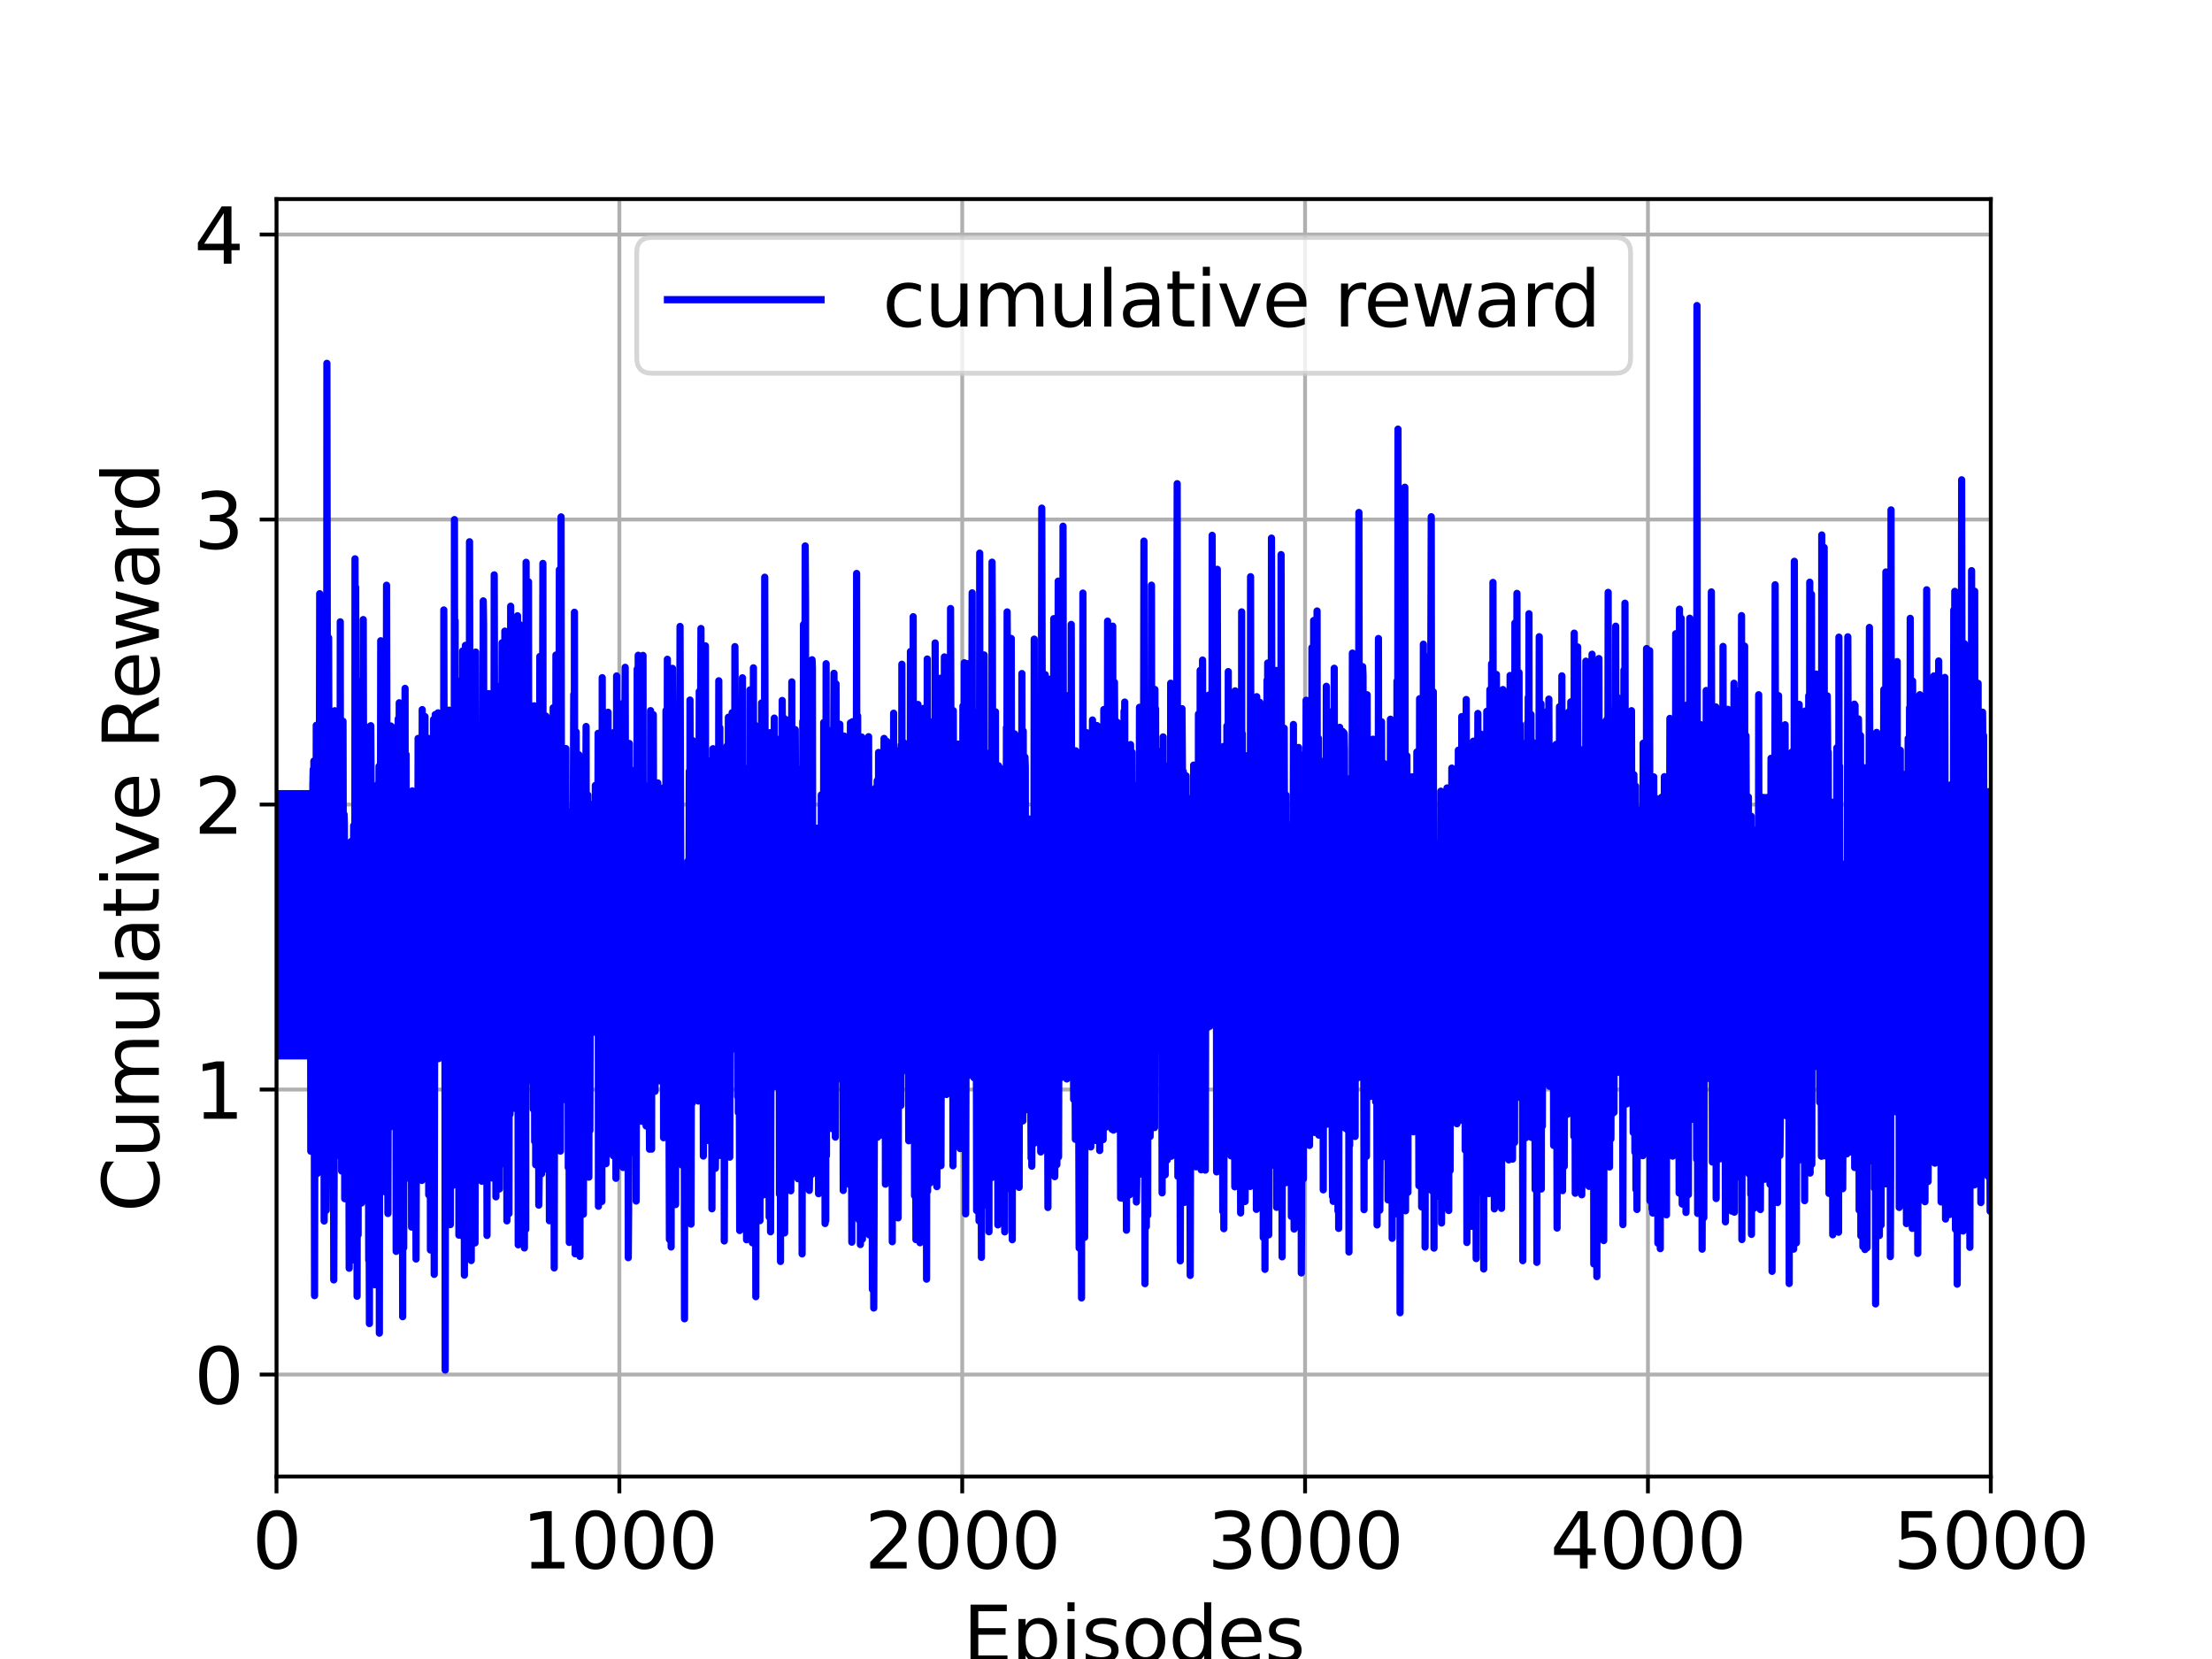 <?xml version="1.0" encoding="utf-8" standalone="no"?>
<!DOCTYPE svg PUBLIC "-//W3C//DTD SVG 1.1//EN"
  "http://www.w3.org/Graphics/SVG/1.1/DTD/svg11.dtd">
<svg xmlns:xlink="http://www.w3.org/1999/xlink" width="460.8pt" height="345.6pt" viewBox="0 0 460.8 345.6" xmlns="http://www.w3.org/2000/svg" version="1.1">
 <defs>
  <style type="text/css">*{stroke-linejoin: round; stroke-linecap: butt}</style>
 </defs>
 <g id="figure_1">
  <g id="patch_1">
   <path d="M 0 345.6 
L 460.8 345.6 
L 460.8 0 
L 0 0 
z
" style="fill: #ffffff"/>
  </g>
  <g id="axes_1">
   <g id="patch_2">
    <path d="M 57.6 307.584 
L 414.72 307.584 
L 414.72 41.472 
L 57.6 41.472 
z
" style="fill: #ffffff"/>
   </g>
   <g id="matplotlib.axis_1">
    <g id="xtick_1">
     <g id="line2d_1">
      <path d="M 57.6 307.584 
L 57.6 41.472 
" clip-path="url(#pc307d61906)" style="fill: none; stroke: #b0b0b0; stroke-width: 0.8; stroke-linecap: square"/>
     </g>
     <g id="line2d_2">
      <defs>
       <path id="m3f34530faf" d="M 0 0 
L 0 3.5 
" style="stroke: #000000; stroke-width: 0.8"/>
      </defs>
      <g>
       <use xlink:href="#m3f34530faf" x="57.6" y="307.584" style="stroke: #000000; stroke-width: 0.8"/>
      </g>
     </g>
     <g id="text_1">
      <!-- 0 -->
      <g transform="translate(52.51 326.741)scale(0.16 -0.16)">
       <defs>
        <path id="DejaVuSans-30" d="M 2034 4250 
Q 1547 4250 1301 3770 
Q 1056 3291 1056 2328 
Q 1056 1369 1301 889 
Q 1547 409 2034 409 
Q 2525 409 2770 889 
Q 3016 1369 3016 2328 
Q 3016 3291 2770 3770 
Q 2525 4250 2034 4250 
z
M 2034 4750 
Q 2819 4750 3233 4129 
Q 3647 3509 3647 2328 
Q 3647 1150 3233 529 
Q 2819 -91 2034 -91 
Q 1250 -91 836 529 
Q 422 1150 422 2328 
Q 422 3509 836 4129 
Q 1250 4750 2034 4750 
z
" transform="scale(0.016)"/>
       </defs>
       <use xlink:href="#DejaVuSans-30"/>
      </g>
     </g>
    </g>
    <g id="xtick_2">
     <g id="line2d_3">
      <path d="M 129.024 307.584 
L 129.024 41.472 
" clip-path="url(#pc307d61906)" style="fill: none; stroke: #b0b0b0; stroke-width: 0.8; stroke-linecap: square"/>
     </g>
     <g id="line2d_4">
      <g>
       <use xlink:href="#m3f34530faf" x="129.024" y="307.584" style="stroke: #000000; stroke-width: 0.8"/>
      </g>
     </g>
     <g id="text_2">
      <!-- 1000 -->
      <g transform="translate(108.664 326.741)scale(0.16 -0.16)">
       <defs>
        <path id="DejaVuSans-31" d="M 794 531 
L 1825 531 
L 1825 4091 
L 703 3866 
L 703 4441 
L 1819 4666 
L 2450 4666 
L 2450 531 
L 3481 531 
L 3481 0 
L 794 0 
L 794 531 
z
" transform="scale(0.016)"/>
       </defs>
       <use xlink:href="#DejaVuSans-31"/>
       <use xlink:href="#DejaVuSans-30" x="63.623"/>
       <use xlink:href="#DejaVuSans-30" x="127.246"/>
       <use xlink:href="#DejaVuSans-30" x="190.869"/>
      </g>
     </g>
    </g>
    <g id="xtick_3">
     <g id="line2d_5">
      <path d="M 200.448 307.584 
L 200.448 41.472 
" clip-path="url(#pc307d61906)" style="fill: none; stroke: #b0b0b0; stroke-width: 0.8; stroke-linecap: square"/>
     </g>
     <g id="line2d_6">
      <g>
       <use xlink:href="#m3f34530faf" x="200.448" y="307.584" style="stroke: #000000; stroke-width: 0.8"/>
      </g>
     </g>
     <g id="text_3">
      <!-- 2000 -->
      <g transform="translate(180.088 326.741)scale(0.16 -0.16)">
       <defs>
        <path id="DejaVuSans-32" d="M 1228 531 
L 3431 531 
L 3431 0 
L 469 0 
L 469 531 
Q 828 903 1448 1529 
Q 2069 2156 2228 2338 
Q 2531 2678 2651 2914 
Q 2772 3150 2772 3378 
Q 2772 3750 2511 3984 
Q 2250 4219 1831 4219 
Q 1534 4219 1204 4116 
Q 875 4013 500 3803 
L 500 4441 
Q 881 4594 1212 4672 
Q 1544 4750 1819 4750 
Q 2544 4750 2975 4387 
Q 3406 4025 3406 3419 
Q 3406 3131 3298 2873 
Q 3191 2616 2906 2266 
Q 2828 2175 2409 1742 
Q 1991 1309 1228 531 
z
" transform="scale(0.016)"/>
       </defs>
       <use xlink:href="#DejaVuSans-32"/>
       <use xlink:href="#DejaVuSans-30" x="63.623"/>
       <use xlink:href="#DejaVuSans-30" x="127.246"/>
       <use xlink:href="#DejaVuSans-30" x="190.869"/>
      </g>
     </g>
    </g>
    <g id="xtick_4">
     <g id="line2d_7">
      <path d="M 271.872 307.584 
L 271.872 41.472 
" clip-path="url(#pc307d61906)" style="fill: none; stroke: #b0b0b0; stroke-width: 0.8; stroke-linecap: square"/>
     </g>
     <g id="line2d_8">
      <g>
       <use xlink:href="#m3f34530faf" x="271.872" y="307.584" style="stroke: #000000; stroke-width: 0.8"/>
      </g>
     </g>
     <g id="text_4">
      <!-- 3000 -->
      <g transform="translate(251.512 326.741)scale(0.16 -0.16)">
       <defs>
        <path id="DejaVuSans-33" d="M 2597 2516 
Q 3050 2419 3304 2112 
Q 3559 1806 3559 1356 
Q 3559 666 3084 287 
Q 2609 -91 1734 -91 
Q 1441 -91 1130 -33 
Q 819 25 488 141 
L 488 750 
Q 750 597 1062 519 
Q 1375 441 1716 441 
Q 2309 441 2620 675 
Q 2931 909 2931 1356 
Q 2931 1769 2642 2001 
Q 2353 2234 1838 2234 
L 1294 2234 
L 1294 2753 
L 1863 2753 
Q 2328 2753 2575 2939 
Q 2822 3125 2822 3475 
Q 2822 3834 2567 4026 
Q 2313 4219 1838 4219 
Q 1578 4219 1281 4162 
Q 984 4106 628 3988 
L 628 4550 
Q 988 4650 1302 4700 
Q 1616 4750 1894 4750 
Q 2613 4750 3031 4423 
Q 3450 4097 3450 3541 
Q 3450 3153 3228 2886 
Q 3006 2619 2597 2516 
z
" transform="scale(0.016)"/>
       </defs>
       <use xlink:href="#DejaVuSans-33"/>
       <use xlink:href="#DejaVuSans-30" x="63.623"/>
       <use xlink:href="#DejaVuSans-30" x="127.246"/>
       <use xlink:href="#DejaVuSans-30" x="190.869"/>
      </g>
     </g>
    </g>
    <g id="xtick_5">
     <g id="line2d_9">
      <path d="M 343.296 307.584 
L 343.296 41.472 
" clip-path="url(#pc307d61906)" style="fill: none; stroke: #b0b0b0; stroke-width: 0.8; stroke-linecap: square"/>
     </g>
     <g id="line2d_10">
      <g>
       <use xlink:href="#m3f34530faf" x="343.296" y="307.584" style="stroke: #000000; stroke-width: 0.8"/>
      </g>
     </g>
     <g id="text_5">
      <!-- 4000 -->
      <g transform="translate(322.936 326.741)scale(0.16 -0.16)">
       <defs>
        <path id="DejaVuSans-34" d="M 2419 4116 
L 825 1625 
L 2419 1625 
L 2419 4116 
z
M 2253 4666 
L 3047 4666 
L 3047 1625 
L 3713 1625 
L 3713 1100 
L 3047 1100 
L 3047 0 
L 2419 0 
L 2419 1100 
L 313 1100 
L 313 1709 
L 2253 4666 
z
" transform="scale(0.016)"/>
       </defs>
       <use xlink:href="#DejaVuSans-34"/>
       <use xlink:href="#DejaVuSans-30" x="63.623"/>
       <use xlink:href="#DejaVuSans-30" x="127.246"/>
       <use xlink:href="#DejaVuSans-30" x="190.869"/>
      </g>
     </g>
    </g>
    <g id="xtick_6">
     <g id="line2d_11">
      <path d="M 414.72 307.584 
L 414.72 41.472 
" clip-path="url(#pc307d61906)" style="fill: none; stroke: #b0b0b0; stroke-width: 0.8; stroke-linecap: square"/>
     </g>
     <g id="line2d_12">
      <g>
       <use xlink:href="#m3f34530faf" x="414.72" y="307.584" style="stroke: #000000; stroke-width: 0.8"/>
      </g>
     </g>
     <g id="text_6">
      <!-- 5000 -->
      <g transform="translate(394.36 326.741)scale(0.16 -0.16)">
       <defs>
        <path id="DejaVuSans-35" d="M 691 4666 
L 3169 4666 
L 3169 4134 
L 1269 4134 
L 1269 2991 
Q 1406 3038 1543 3061 
Q 1681 3084 1819 3084 
Q 2600 3084 3056 2656 
Q 3513 2228 3513 1497 
Q 3513 744 3044 326 
Q 2575 -91 1722 -91 
Q 1428 -91 1123 -41 
Q 819 9 494 109 
L 494 744 
Q 775 591 1075 516 
Q 1375 441 1709 441 
Q 2250 441 2565 725 
Q 2881 1009 2881 1497 
Q 2881 1984 2565 2268 
Q 2250 2553 1709 2553 
Q 1456 2553 1204 2497 
Q 953 2441 691 2322 
L 691 4666 
z
" transform="scale(0.016)"/>
       </defs>
       <use xlink:href="#DejaVuSans-35"/>
       <use xlink:href="#DejaVuSans-30" x="63.623"/>
       <use xlink:href="#DejaVuSans-30" x="127.246"/>
       <use xlink:href="#DejaVuSans-30" x="190.869"/>
      </g>
     </g>
    </g>
    <g id="text_7">
     <!-- Episodes -->
     <g transform="translate(200.572 346.226)scale(0.16 -0.16)">
      <defs>
       <path id="DejaVuSans-45" d="M 628 4666 
L 3578 4666 
L 3578 4134 
L 1259 4134 
L 1259 2753 
L 3481 2753 
L 3481 2222 
L 1259 2222 
L 1259 531 
L 3634 531 
L 3634 0 
L 628 0 
L 628 4666 
z
" transform="scale(0.016)"/>
       <path id="DejaVuSans-70" d="M 1159 525 
L 1159 -1331 
L 581 -1331 
L 581 3500 
L 1159 3500 
L 1159 2969 
Q 1341 3281 1617 3432 
Q 1894 3584 2278 3584 
Q 2916 3584 3314 3078 
Q 3713 2572 3713 1747 
Q 3713 922 3314 415 
Q 2916 -91 2278 -91 
Q 1894 -91 1617 61 
Q 1341 213 1159 525 
z
M 3116 1747 
Q 3116 2381 2855 2742 
Q 2594 3103 2138 3103 
Q 1681 3103 1420 2742 
Q 1159 2381 1159 1747 
Q 1159 1113 1420 752 
Q 1681 391 2138 391 
Q 2594 391 2855 752 
Q 3116 1113 3116 1747 
z
" transform="scale(0.016)"/>
       <path id="DejaVuSans-69" d="M 603 3500 
L 1178 3500 
L 1178 0 
L 603 0 
L 603 3500 
z
M 603 4863 
L 1178 4863 
L 1178 4134 
L 603 4134 
L 603 4863 
z
" transform="scale(0.016)"/>
       <path id="DejaVuSans-73" d="M 2834 3397 
L 2834 2853 
Q 2591 2978 2328 3040 
Q 2066 3103 1784 3103 
Q 1356 3103 1142 2972 
Q 928 2841 928 2578 
Q 928 2378 1081 2264 
Q 1234 2150 1697 2047 
L 1894 2003 
Q 2506 1872 2764 1633 
Q 3022 1394 3022 966 
Q 3022 478 2636 193 
Q 2250 -91 1575 -91 
Q 1294 -91 989 -36 
Q 684 19 347 128 
L 347 722 
Q 666 556 975 473 
Q 1284 391 1588 391 
Q 1994 391 2212 530 
Q 2431 669 2431 922 
Q 2431 1156 2273 1281 
Q 2116 1406 1581 1522 
L 1381 1569 
Q 847 1681 609 1914 
Q 372 2147 372 2553 
Q 372 3047 722 3315 
Q 1072 3584 1716 3584 
Q 2034 3584 2315 3537 
Q 2597 3491 2834 3397 
z
" transform="scale(0.016)"/>
       <path id="DejaVuSans-6f" d="M 1959 3097 
Q 1497 3097 1228 2736 
Q 959 2375 959 1747 
Q 959 1119 1226 758 
Q 1494 397 1959 397 
Q 2419 397 2687 759 
Q 2956 1122 2956 1747 
Q 2956 2369 2687 2733 
Q 2419 3097 1959 3097 
z
M 1959 3584 
Q 2709 3584 3137 3096 
Q 3566 2609 3566 1747 
Q 3566 888 3137 398 
Q 2709 -91 1959 -91 
Q 1206 -91 779 398 
Q 353 888 353 1747 
Q 353 2609 779 3096 
Q 1206 3584 1959 3584 
z
" transform="scale(0.016)"/>
       <path id="DejaVuSans-64" d="M 2906 2969 
L 2906 4863 
L 3481 4863 
L 3481 0 
L 2906 0 
L 2906 525 
Q 2725 213 2448 61 
Q 2172 -91 1784 -91 
Q 1150 -91 751 415 
Q 353 922 353 1747 
Q 353 2572 751 3078 
Q 1150 3584 1784 3584 
Q 2172 3584 2448 3432 
Q 2725 3281 2906 2969 
z
M 947 1747 
Q 947 1113 1208 752 
Q 1469 391 1925 391 
Q 2381 391 2643 752 
Q 2906 1113 2906 1747 
Q 2906 2381 2643 2742 
Q 2381 3103 1925 3103 
Q 1469 3103 1208 2742 
Q 947 2381 947 1747 
z
" transform="scale(0.016)"/>
       <path id="DejaVuSans-65" d="M 3597 1894 
L 3597 1613 
L 953 1613 
Q 991 1019 1311 708 
Q 1631 397 2203 397 
Q 2534 397 2845 478 
Q 3156 559 3463 722 
L 3463 178 
Q 3153 47 2828 -22 
Q 2503 -91 2169 -91 
Q 1331 -91 842 396 
Q 353 884 353 1716 
Q 353 2575 817 3079 
Q 1281 3584 2069 3584 
Q 2775 3584 3186 3129 
Q 3597 2675 3597 1894 
z
M 3022 2063 
Q 3016 2534 2758 2815 
Q 2500 3097 2075 3097 
Q 1594 3097 1305 2825 
Q 1016 2553 972 2059 
L 3022 2063 
z
" transform="scale(0.016)"/>
      </defs>
      <use xlink:href="#DejaVuSans-45"/>
      <use xlink:href="#DejaVuSans-70" x="63.184"/>
      <use xlink:href="#DejaVuSans-69" x="126.66"/>
      <use xlink:href="#DejaVuSans-73" x="154.443"/>
      <use xlink:href="#DejaVuSans-6f" x="206.543"/>
      <use xlink:href="#DejaVuSans-64" x="267.725"/>
      <use xlink:href="#DejaVuSans-65" x="331.201"/>
      <use xlink:href="#DejaVuSans-73" x="392.725"/>
     </g>
    </g>
   </g>
   <g id="matplotlib.axis_2">
    <g id="ytick_1">
     <g id="line2d_13">
      <path d="M 57.6 286.344 
L 414.72 286.344 
" clip-path="url(#pc307d61906)" style="fill: none; stroke: #b0b0b0; stroke-width: 0.8; stroke-linecap: square"/>
     </g>
     <g id="line2d_14">
      <defs>
       <path id="m8058896d43" d="M 0 0 
L -3.5 0 
" style="stroke: #000000; stroke-width: 0.8"/>
      </defs>
      <g>
       <use xlink:href="#m8058896d43" x="57.6" y="286.344" style="stroke: #000000; stroke-width: 0.8"/>
      </g>
     </g>
     <g id="text_8">
      <!-- 0 -->
      <g transform="translate(40.42 292.422)scale(0.16 -0.16)">
       <use xlink:href="#DejaVuSans-30"/>
      </g>
     </g>
    </g>
    <g id="ytick_2">
     <g id="line2d_15">
      <path d="M 57.6 226.972 
L 414.72 226.972 
" clip-path="url(#pc307d61906)" style="fill: none; stroke: #b0b0b0; stroke-width: 0.8; stroke-linecap: square"/>
     </g>
     <g id="line2d_16">
      <g>
       <use xlink:href="#m8058896d43" x="57.6" y="226.972" style="stroke: #000000; stroke-width: 0.8"/>
      </g>
     </g>
     <g id="text_9">
      <!-- 1 -->
      <g transform="translate(40.42 233.051)scale(0.16 -0.16)">
       <use xlink:href="#DejaVuSans-31"/>
      </g>
     </g>
    </g>
    <g id="ytick_3">
     <g id="line2d_17">
      <path d="M 57.6 167.6 
L 414.72 167.6 
" clip-path="url(#pc307d61906)" style="fill: none; stroke: #b0b0b0; stroke-width: 0.8; stroke-linecap: square"/>
     </g>
     <g id="line2d_18">
      <g>
       <use xlink:href="#m8058896d43" x="57.6" y="167.6" style="stroke: #000000; stroke-width: 0.8"/>
      </g>
     </g>
     <g id="text_10">
      <!-- 2 -->
      <g transform="translate(40.42 173.679)scale(0.16 -0.16)">
       <use xlink:href="#DejaVuSans-32"/>
      </g>
     </g>
    </g>
    <g id="ytick_4">
     <g id="line2d_19">
      <path d="M 57.6 108.229 
L 414.72 108.229 
" clip-path="url(#pc307d61906)" style="fill: none; stroke: #b0b0b0; stroke-width: 0.8; stroke-linecap: square"/>
     </g>
     <g id="line2d_20">
      <g>
       <use xlink:href="#m8058896d43" x="57.6" y="108.229" style="stroke: #000000; stroke-width: 0.8"/>
      </g>
     </g>
     <g id="text_11">
      <!-- 3 -->
      <g transform="translate(40.42 114.307)scale(0.16 -0.16)">
       <use xlink:href="#DejaVuSans-33"/>
      </g>
     </g>
    </g>
    <g id="ytick_5">
     <g id="line2d_21">
      <path d="M 57.6 48.857 
L 414.72 48.857 
" clip-path="url(#pc307d61906)" style="fill: none; stroke: #b0b0b0; stroke-width: 0.8; stroke-linecap: square"/>
     </g>
     <g id="line2d_22">
      <g>
       <use xlink:href="#m8058896d43" x="57.6" y="48.857" style="stroke: #000000; stroke-width: 0.8"/>
      </g>
     </g>
     <g id="text_12">
      <!-- 4 -->
      <g transform="translate(40.42 54.936)scale(0.16 -0.16)">
       <use xlink:href="#DejaVuSans-34"/>
      </g>
     </g>
    </g>
    <g id="text_13">
     <!-- Cumulative Reward -->
     <g transform="translate(33.093 252.524)rotate(-90)scale(0.16 -0.16)">
      <defs>
       <path id="DejaVuSans-43" d="M 4122 4306 
L 4122 3641 
Q 3803 3938 3442 4084 
Q 3081 4231 2675 4231 
Q 1875 4231 1450 3742 
Q 1025 3253 1025 2328 
Q 1025 1406 1450 917 
Q 1875 428 2675 428 
Q 3081 428 3442 575 
Q 3803 722 4122 1019 
L 4122 359 
Q 3791 134 3420 21 
Q 3050 -91 2638 -91 
Q 1578 -91 968 557 
Q 359 1206 359 2328 
Q 359 3453 968 4101 
Q 1578 4750 2638 4750 
Q 3056 4750 3426 4639 
Q 3797 4528 4122 4306 
z
" transform="scale(0.016)"/>
       <path id="DejaVuSans-75" d="M 544 1381 
L 544 3500 
L 1119 3500 
L 1119 1403 
Q 1119 906 1312 657 
Q 1506 409 1894 409 
Q 2359 409 2629 706 
Q 2900 1003 2900 1516 
L 2900 3500 
L 3475 3500 
L 3475 0 
L 2900 0 
L 2900 538 
Q 2691 219 2414 64 
Q 2138 -91 1772 -91 
Q 1169 -91 856 284 
Q 544 659 544 1381 
z
M 1991 3584 
L 1991 3584 
z
" transform="scale(0.016)"/>
       <path id="DejaVuSans-6d" d="M 3328 2828 
Q 3544 3216 3844 3400 
Q 4144 3584 4550 3584 
Q 5097 3584 5394 3201 
Q 5691 2819 5691 2113 
L 5691 0 
L 5113 0 
L 5113 2094 
Q 5113 2597 4934 2840 
Q 4756 3084 4391 3084 
Q 3944 3084 3684 2787 
Q 3425 2491 3425 1978 
L 3425 0 
L 2847 0 
L 2847 2094 
Q 2847 2600 2669 2842 
Q 2491 3084 2119 3084 
Q 1678 3084 1418 2786 
Q 1159 2488 1159 1978 
L 1159 0 
L 581 0 
L 581 3500 
L 1159 3500 
L 1159 2956 
Q 1356 3278 1631 3431 
Q 1906 3584 2284 3584 
Q 2666 3584 2933 3390 
Q 3200 3197 3328 2828 
z
" transform="scale(0.016)"/>
       <path id="DejaVuSans-6c" d="M 603 4863 
L 1178 4863 
L 1178 0 
L 603 0 
L 603 4863 
z
" transform="scale(0.016)"/>
       <path id="DejaVuSans-61" d="M 2194 1759 
Q 1497 1759 1228 1600 
Q 959 1441 959 1056 
Q 959 750 1161 570 
Q 1363 391 1709 391 
Q 2188 391 2477 730 
Q 2766 1069 2766 1631 
L 2766 1759 
L 2194 1759 
z
M 3341 1997 
L 3341 0 
L 2766 0 
L 2766 531 
Q 2569 213 2275 61 
Q 1981 -91 1556 -91 
Q 1019 -91 701 211 
Q 384 513 384 1019 
Q 384 1609 779 1909 
Q 1175 2209 1959 2209 
L 2766 2209 
L 2766 2266 
Q 2766 2663 2505 2880 
Q 2244 3097 1772 3097 
Q 1472 3097 1187 3025 
Q 903 2953 641 2809 
L 641 3341 
Q 956 3463 1253 3523 
Q 1550 3584 1831 3584 
Q 2591 3584 2966 3190 
Q 3341 2797 3341 1997 
z
" transform="scale(0.016)"/>
       <path id="DejaVuSans-74" d="M 1172 4494 
L 1172 3500 
L 2356 3500 
L 2356 3053 
L 1172 3053 
L 1172 1153 
Q 1172 725 1289 603 
Q 1406 481 1766 481 
L 2356 481 
L 2356 0 
L 1766 0 
Q 1100 0 847 248 
Q 594 497 594 1153 
L 594 3053 
L 172 3053 
L 172 3500 
L 594 3500 
L 594 4494 
L 1172 4494 
z
" transform="scale(0.016)"/>
       <path id="DejaVuSans-76" d="M 191 3500 
L 800 3500 
L 1894 563 
L 2988 3500 
L 3597 3500 
L 2284 0 
L 1503 0 
L 191 3500 
z
" transform="scale(0.016)"/>
       <path id="DejaVuSans-20" transform="scale(0.016)"/>
       <path id="DejaVuSans-52" d="M 2841 2188 
Q 3044 2119 3236 1894 
Q 3428 1669 3622 1275 
L 4263 0 
L 3584 0 
L 2988 1197 
Q 2756 1666 2539 1819 
Q 2322 1972 1947 1972 
L 1259 1972 
L 1259 0 
L 628 0 
L 628 4666 
L 2053 4666 
Q 2853 4666 3247 4331 
Q 3641 3997 3641 3322 
Q 3641 2881 3436 2590 
Q 3231 2300 2841 2188 
z
M 1259 4147 
L 1259 2491 
L 2053 2491 
Q 2509 2491 2742 2702 
Q 2975 2913 2975 3322 
Q 2975 3731 2742 3939 
Q 2509 4147 2053 4147 
L 1259 4147 
z
" transform="scale(0.016)"/>
       <path id="DejaVuSans-77" d="M 269 3500 
L 844 3500 
L 1563 769 
L 2278 3500 
L 2956 3500 
L 3675 769 
L 4391 3500 
L 4966 3500 
L 4050 0 
L 3372 0 
L 2619 2869 
L 1863 0 
L 1184 0 
L 269 3500 
z
" transform="scale(0.016)"/>
       <path id="DejaVuSans-72" d="M 2631 2963 
Q 2534 3019 2420 3045 
Q 2306 3072 2169 3072 
Q 1681 3072 1420 2755 
Q 1159 2438 1159 1844 
L 1159 0 
L 581 0 
L 581 3500 
L 1159 3500 
L 1159 2956 
Q 1341 3275 1631 3429 
Q 1922 3584 2338 3584 
Q 2397 3584 2469 3576 
Q 2541 3569 2628 3553 
L 2631 2963 
z
" transform="scale(0.016)"/>
      </defs>
      <use xlink:href="#DejaVuSans-43"/>
      <use xlink:href="#DejaVuSans-75" x="69.824"/>
      <use xlink:href="#DejaVuSans-6d" x="133.203"/>
      <use xlink:href="#DejaVuSans-75" x="230.615"/>
      <use xlink:href="#DejaVuSans-6c" x="293.994"/>
      <use xlink:href="#DejaVuSans-61" x="321.777"/>
      <use xlink:href="#DejaVuSans-74" x="383.057"/>
      <use xlink:href="#DejaVuSans-69" x="422.266"/>
      <use xlink:href="#DejaVuSans-76" x="450.049"/>
      <use xlink:href="#DejaVuSans-65" x="509.229"/>
      <use xlink:href="#DejaVuSans-20" x="570.752"/>
      <use xlink:href="#DejaVuSans-52" x="602.539"/>
      <use xlink:href="#DejaVuSans-65" x="667.521"/>
      <use xlink:href="#DejaVuSans-77" x="729.045"/>
      <use xlink:href="#DejaVuSans-61" x="810.832"/>
      <use xlink:href="#DejaVuSans-72" x="872.111"/>
      <use xlink:href="#DejaVuSans-64" x="911.475"/>
     </g>
    </g>
   </g>
   <g id="line2d_23">
    <path d="M 57.6 219.963 
L 57.671 179.898 
L 57.743 181.624 
L 57.814 165.329 
L 57.886 219.963 
L 57.957 179.898 
L 58.029 181.624 
L 58.1 165.329 
L 58.171 219.963 
L 58.243 179.898 
L 58.314 181.624 
L 58.386 165.329 
L 58.457 219.963 
L 58.529 179.898 
L 58.6 181.624 
L 58.671 165.329 
L 58.743 219.963 
L 58.814 179.898 
L 58.886 181.624 
L 58.957 165.329 
L 59.028 219.963 
L 59.1 179.898 
L 59.171 181.624 
L 59.243 165.329 
L 59.314 219.963 
L 59.386 179.898 
L 59.457 181.624 
L 59.528 165.329 
L 59.6 219.963 
L 59.671 179.898 
L 59.743 181.624 
L 59.814 165.329 
L 59.886 219.963 
L 59.957 179.898 
L 60.028 181.624 
L 60.1 165.329 
L 60.171 219.963 
L 60.243 179.898 
L 60.314 181.624 
L 60.386 165.329 
L 60.457 219.963 
L 60.528 179.898 
L 60.6 181.624 
L 60.671 165.329 
L 60.743 219.963 
L 60.814 179.898 
L 60.886 181.624 
L 60.957 165.329 
L 61.028 219.963 
L 61.1 179.898 
L 61.171 181.624 
L 61.243 165.329 
L 61.314 219.963 
L 61.385 179.898 
L 61.457 181.624 
L 61.528 165.329 
L 61.6 219.963 
L 61.671 179.898 
L 61.743 181.624 
L 61.814 165.329 
L 61.885 219.963 
L 61.957 179.898 
L 62.028 181.624 
L 62.1 165.329 
L 62.171 219.963 
L 62.243 179.898 
L 62.314 181.624 
L 62.385 165.329 
L 62.457 219.963 
L 62.528 179.898 
L 62.6 181.624 
L 62.671 165.329 
L 62.743 219.963 
L 62.814 179.898 
L 62.885 181.624 
L 62.957 165.329 
L 63.028 219.963 
L 63.1 179.898 
L 63.171 181.624 
L 63.242 165.329 
L 63.314 219.963 
L 63.385 179.898 
L 63.457 181.624 
L 63.528 165.329 
L 63.6 219.963 
L 63.671 179.898 
L 63.742 181.624 
L 63.814 165.329 
L 63.885 219.963 
L 63.957 179.898 
L 64.028 181.624 
L 64.1 165.329 
L 64.171 219.963 
L 64.242 179.898 
L 64.314 181.624 
L 64.385 165.329 
L 64.457 219.963 
L 64.528 179.898 
L 64.6 181.624 
L 64.671 165.329 
L 64.742 239.82 
L 64.885 184.018 
L 65.028 206.36 
L 65.171 163.802 
L 65.242 160.262 
L 65.314 222.17 
L 65.385 158.537 
L 65.528 269.908 
L 65.599 227.357 
L 65.671 215.737 
L 65.742 225.81 
L 65.885 151.095 
L 66.099 244.46 
L 66.242 162.143 
L 66.314 212.501 
L 66.385 209.043 
L 66.457 204.781 
L 66.599 123.675 
L 66.671 196.273 
L 66.742 186.019 
L 66.814 159.399 
L 66.957 211.508 
L 67.028 181.2 
L 67.099 223.538 
L 67.171 140.395 
L 67.242 142.606 
L 67.314 230.748 
L 67.457 165.609 
L 67.528 254.361 
L 67.599 219.132 
L 67.671 215.154 
L 67.742 158.406 
L 67.814 176.876 
L 67.956 252.128 
L 68.028 237.885 
L 68.099 75.689 
L 68.242 179.418 
L 68.314 195.879 
L 68.385 188.699 
L 68.456 132.847 
L 68.528 160.506 
L 68.742 229.604 
L 68.814 202.815 
L 68.885 213.004 
L 68.956 221.824 
L 69.028 195.849 
L 69.099 223.956 
L 69.242 165.509 
L 69.314 163.596 
L 69.528 266.635 
L 69.599 246.985 
L 69.671 222.139 
L 69.742 148.056 
L 69.814 171.116 
L 69.885 234.015 
L 69.956 171.622 
L 70.028 206.705 
L 70.099 205.679 
L 70.171 206.038 
L 70.242 159.838 
L 70.385 220.958 
L 70.456 212.141 
L 70.528 220.171 
L 70.599 181.096 
L 70.671 195.643 
L 70.742 239.178 
L 70.813 210.756 
L 70.885 129.532 
L 70.956 240.947 
L 71.099 167.036 
L 71.171 243.946 
L 71.242 216.499 
L 71.313 183.817 
L 71.385 228.289 
L 71.456 150.249 
L 71.528 186 
L 71.599 238.81 
L 71.671 169.64 
L 71.742 171.823 
L 71.813 249.711 
L 71.956 188.322 
L 72.028 245.195 
L 72.17 189.635 
L 72.385 223.33 
L 72.528 176.204 
L 72.742 264.201 
L 72.813 205.859 
L 72.885 214.18 
L 72.956 205.05 
L 73.028 243.791 
L 73.17 175.28 
L 73.242 260.113 
L 73.385 176.885 
L 73.456 240.623 
L 73.528 184.652 
L 73.599 193.086 
L 73.67 171.989 
L 73.885 262.517 
L 73.956 116.413 
L 74.028 217.781 
L 74.099 122.331 
L 74.17 183.901 
L 74.242 141.622 
L 74.313 173.23 
L 74.385 270.031 
L 74.527 186.836 
L 74.599 257.243 
L 74.67 222.239 
L 74.813 223.855 
L 74.885 249.103 
L 75.027 168.756 
L 75.099 196.403 
L 75.17 190.983 
L 75.313 250.608 
L 75.385 247.804 
L 75.456 234.935 
L 75.527 235.635 
L 75.67 129.069 
L 75.885 240.118 
L 75.956 151.199 
L 76.027 249.818 
L 76.099 162.241 
L 76.17 214.554 
L 76.242 208.864 
L 76.313 172.295 
L 76.385 178.576 
L 76.456 206.912 
L 76.527 191.564 
L 76.599 190.993 
L 76.742 217.003 
L 76.813 262.535 
L 76.884 249.65 
L 76.956 275.726 
L 77.027 216.648 
L 77.099 255.427 
L 77.242 151.172 
L 77.313 164.1 
L 77.384 182.623 
L 77.456 245.947 
L 77.527 219.14 
L 77.599 193.733 
L 77.67 223.069 
L 77.813 180.878 
L 77.884 203.36 
L 77.956 186.719 
L 78.099 267.645 
L 78.313 202.538 
L 78.384 230.321 
L 78.456 187.826 
L 78.527 202.634 
L 78.67 245.01 
L 78.742 163.374 
L 78.813 174.149 
L 78.884 201.328 
L 78.956 159.644 
L 79.027 277.721 
L 79.099 219.423 
L 79.17 229.039 
L 79.313 133.479 
L 79.456 242.154 
L 79.599 171.368 
L 79.67 193.143 
L 79.741 199.675 
L 79.813 229.885 
L 79.884 159.04 
L 79.956 237.785 
L 80.027 159.322 
L 80.241 248.299 
L 80.313 153.975 
L 80.384 224.338 
L 80.527 121.912 
L 80.813 252.796 
L 80.956 182.095 
L 81.027 216.975 
L 81.098 202.812 
L 81.17 173.679 
L 81.241 234.801 
L 81.384 151.221 
L 81.456 234.065 
L 81.527 151.315 
L 81.598 174.346 
L 81.67 218.807 
L 81.741 154.102 
L 81.813 158.532 
L 81.884 162.181 
L 81.956 212.411 
L 82.027 191.4 
L 82.098 185.328 
L 82.17 211.243 
L 82.313 187.736 
L 82.384 196.317 
L 82.456 176.878 
L 82.527 260.691 
L 82.598 187.387 
L 82.67 250.368 
L 82.813 190.504 
L 82.884 184.075 
L 82.956 149.756 
L 83.027 198.56 
L 83.17 146.398 
L 83.384 244.569 
L 83.455 181.806 
L 83.527 193.493 
L 83.598 163.59 
L 83.67 219.424 
L 83.741 185.556 
L 83.884 274.294 
L 83.955 184.619 
L 84.098 259.932 
L 84.17 195.776 
L 84.241 215.365 
L 84.384 143.403 
L 84.455 234.436 
L 84.527 192.002 
L 84.598 157.173 
L 84.67 214.895 
L 84.741 200.05 
L 84.813 195.886 
L 85.027 232.066 
L 85.098 193.682 
L 85.17 212.997 
L 85.241 237.012 
L 85.313 195.611 
L 85.384 200.16 
L 85.455 197.882 
L 85.527 245.732 
L 85.598 222.569 
L 85.67 193.489 
L 85.741 255.625 
L 85.884 164.752 
L 85.955 226.266 
L 86.027 216.753 
L 86.098 196.554 
L 86.17 216.241 
L 86.241 209.568 
L 86.312 204.735 
L 86.384 246.053 
L 86.455 189.646 
L 86.527 218.695 
L 86.67 262.276 
L 86.741 237.266 
L 86.812 180.118 
L 86.884 227.84 
L 86.955 168.236 
L 87.027 193.396 
L 87.098 153.821 
L 87.17 212.748 
L 87.241 167.93 
L 87.312 244.146 
L 87.384 202.032 
L 87.527 225.069 
L 87.67 184.502 
L 87.884 245.907 
L 87.955 147.822 
L 88.098 243.382 
L 88.312 173.198 
L 88.384 190.953 
L 88.527 149.275 
L 88.598 174.375 
L 88.669 173.42 
L 88.741 175.312 
L 88.812 231.704 
L 88.884 187.358 
L 88.955 232.886 
L 89.027 213.032 
L 89.098 216.443 
L 89.169 153.799 
L 89.312 248.902 
L 89.384 219.048 
L 89.455 223.811 
L 89.598 188.201 
L 89.669 260.402 
L 89.741 176.405 
L 89.812 250.112 
L 89.884 230.784 
L 89.955 217.024 
L 90.026 164.274 
L 90.098 230.056 
L 90.169 217.263 
L 90.312 149.882 
L 90.384 173.636 
L 90.455 265.472 
L 90.526 223.829 
L 90.598 204.854 
L 90.669 148.85 
L 90.741 164.98 
L 90.812 183.834 
L 90.884 183.647 
L 90.955 190.16 
L 91.026 161.353 
L 91.098 162.688 
L 91.169 165.465 
L 91.241 148.498 
L 91.384 220.535 
L 91.526 186.878 
L 91.598 210.608 
L 91.669 186.858 
L 91.741 196.805 
L 91.884 198.596 
L 92.169 189.537 
L 92.383 210.237 
L 92.455 127.062 
L 92.598 197.732 
L 92.669 176.649 
L 92.741 285.408 
L 92.883 167.824 
L 92.955 169.77 
L 93.098 197.819 
L 93.169 201.281 
L 93.241 222.618 
L 93.312 150.985 
L 93.383 162.777 
L 93.455 170.961 
L 93.526 147.938 
L 93.598 253.531 
L 93.669 156.725 
L 93.812 255.12 
L 93.883 188.738 
L 93.955 205.269 
L 94.026 179.837 
L 94.098 189.07 
L 94.312 177.597 
L 94.383 246.911 
L 94.455 175.328 
L 94.526 179.22 
L 94.598 203.223 
L 94.669 108.239 
L 94.74 176.857 
L 94.812 129.292 
L 94.883 241.601 
L 94.955 235.477 
L 95.026 232.485 
L 95.169 191.764 
L 95.24 221.578 
L 95.383 184.391 
L 95.455 232.734 
L 95.526 141.91 
L 95.598 257.308 
L 95.669 193.856 
L 95.812 176.799 
L 95.883 236.023 
L 95.955 169.698 
L 96.026 250.438 
L 96.098 178.772 
L 96.169 230.479 
L 96.24 165.006 
L 96.312 218.454 
L 96.383 135.595 
L 96.455 257.579 
L 96.526 227.008 
L 96.598 191.421 
L 96.669 195.274 
L 96.74 265.635 
L 96.955 134.438 
L 97.026 207.721 
L 97.097 181.956 
L 97.169 186.32 
L 97.24 225.017 
L 97.312 209.211 
L 97.383 210.273 
L 97.526 142.182 
L 97.74 228.252 
L 97.812 112.856 
L 97.883 148.983 
L 98.026 234.302 
L 98.097 231.788 
L 98.169 262.599 
L 98.383 154.195 
L 98.455 252.155 
L 98.526 203.252 
L 98.597 182.076 
L 98.669 199.501 
L 98.74 155.152 
L 98.812 167.34 
L 98.954 258.928 
L 99.026 231.826 
L 99.097 135.835 
L 99.169 160.783 
L 99.24 151.577 
L 99.454 215.569 
L 99.526 182.406 
L 99.597 238.528 
L 99.669 212.911 
L 99.812 181.461 
L 100.026 242.267 
L 100.097 224.672 
L 100.169 220.833 
L 100.24 224.109 
L 100.312 175.334 
L 100.383 246.08 
L 100.454 169.621 
L 100.526 198.978 
L 100.597 195.79 
L 100.669 125.171 
L 100.74 129.919 
L 100.812 187.616 
L 100.883 163.457 
L 101.097 224.397 
L 101.24 160.221 
L 101.311 161.409 
L 101.454 257.368 
L 101.597 156.151 
L 101.74 213.204 
L 101.811 144.495 
L 101.883 172.207 
L 101.954 181.673 
L 102.097 163.935 
L 102.24 234.25 
L 102.383 147.288 
L 102.526 245.39 
L 102.597 218.924 
L 102.669 215.108 
L 102.74 200.052 
L 102.811 147.075 
L 102.883 196.708 
L 102.954 119.753 
L 103.097 176.479 
L 103.169 142.665 
L 103.311 249.329 
L 103.383 168.52 
L 103.454 187.696 
L 103.526 204.766 
L 103.668 156.447 
L 103.74 168.813 
L 103.883 245.418 
L 103.954 189.65 
L 104.026 247.69 
L 104.097 181.904 
L 104.168 186.363 
L 104.24 240.011 
L 104.311 182.366 
L 104.383 209.436 
L 104.597 133.898 
L 104.883 242.432 
L 105.026 180.668 
L 105.097 213.578 
L 105.168 131.471 
L 105.311 236.578 
L 105.383 229.128 
L 105.454 137.313 
L 105.597 254.331 
L 105.668 241.905 
L 105.74 205.18 
L 105.811 234.848 
L 105.883 176.987 
L 105.954 185.949 
L 106.025 252.813 
L 106.168 140.179 
L 106.24 232.129 
L 106.311 197.957 
L 106.383 126.286 
L 106.454 221.901 
L 106.525 196.208 
L 106.597 172.624 
L 106.668 220.807 
L 106.74 202.432 
L 106.811 212.065 
L 106.883 142.569 
L 107.025 223.278 
L 107.168 166.546 
L 107.24 134.088 
L 107.311 230.904 
L 107.383 178.817 
L 107.454 184.867 
L 107.525 171.938 
L 107.597 223.674 
L 107.811 128.276 
L 107.954 259.322 
L 108.025 172.554 
L 108.097 180.113 
L 108.24 130.089 
L 108.382 221.027 
L 108.525 168.216 
L 108.668 172.985 
L 108.74 209.377 
L 108.811 184.727 
L 108.882 244.153 
L 109.025 151.441 
L 109.097 221.3 
L 109.168 169.14 
L 109.24 259.971 
L 109.382 141.499 
L 109.525 256.116 
L 109.597 117.135 
L 109.668 220.664 
L 109.74 204.865 
L 109.811 211.595 
L 109.882 145.459 
L 109.954 205.758 
L 110.097 121.189 
L 110.168 198.775 
L 110.239 197.517 
L 110.311 169.284 
L 110.382 218.787 
L 110.454 146.914 
L 110.668 225.187 
L 110.739 211.305 
L 110.811 223.759 
L 110.882 149.365 
L 110.954 162.08 
L 111.097 231.071 
L 111.311 147.034 
L 111.382 237.782 
L 111.454 153.27 
L 111.525 175.347 
L 111.597 242.653 
L 111.739 155.187 
L 111.811 196.737 
L 111.882 162.614 
L 112.025 221.008 
L 112.097 181.902 
L 112.168 186.537 
L 112.239 251.054 
L 112.311 245.56 
L 112.454 136.762 
L 112.525 208.76 
L 112.596 196.052 
L 112.668 180.31 
L 112.811 244.528 
L 112.882 168.791 
L 112.954 186.688 
L 113.096 117.372 
L 113.168 226.382 
L 113.239 188.229 
L 113.311 237.183 
L 113.382 213.801 
L 113.454 205.268 
L 113.525 211.16 
L 113.596 237.682 
L 113.739 149.176 
L 113.811 238.59 
L 113.882 171.027 
L 113.954 177.012 
L 114.025 160.949 
L 114.096 243.68 
L 114.239 157.523 
L 114.454 254.303 
L 114.596 189.984 
L 114.668 232.564 
L 114.739 170.513 
L 114.811 211.145 
L 114.882 161.51 
L 114.953 241.802 
L 115.025 153.352 
L 115.096 201.116 
L 115.168 202.376 
L 115.239 147.448 
L 115.453 264.132 
L 115.596 175.874 
L 115.668 219.533 
L 115.739 200.41 
L 115.811 136.452 
L 115.882 201.02 
L 115.953 196.203 
L 116.025 162.688 
L 116.168 216.169 
L 116.239 221.957 
L 116.311 238.239 
L 116.525 118.685 
L 116.596 226.085 
L 116.668 166.57 
L 116.739 239.797 
L 116.81 199.622 
L 116.882 107.676 
L 117.025 226.925 
L 117.168 174.696 
L 117.239 229.132 
L 117.31 157.93 
L 117.382 193.647 
L 117.525 224.997 
L 117.596 192.441 
L 117.668 228.329 
L 117.739 193.639 
L 117.81 221.247 
L 117.882 155.94 
L 117.953 227.399 
L 118.025 195.546 
L 118.096 222.84 
L 118.168 212.375 
L 118.239 175.143 
L 118.31 189.382 
L 118.382 243.218 
L 118.453 183.393 
L 118.596 258.825 
L 118.668 209.701 
L 118.739 241.783 
L 118.882 184.823 
L 118.953 210.556 
L 119.025 200.969 
L 119.096 173.925 
L 119.167 181.314 
L 119.239 198.945 
L 119.31 168.708 
L 119.382 180.998 
L 119.525 144.662 
L 119.596 245.418 
L 119.667 127.543 
L 119.81 261.187 
L 120.025 152.483 
L 120.239 244.307 
L 120.31 243.319 
L 120.382 206.872 
L 120.453 241.737 
L 120.596 157.232 
L 120.667 229.993 
L 120.739 166.878 
L 120.81 261.73 
L 120.882 213.681 
L 120.953 235.781 
L 121.025 162.135 
L 121.096 175.863 
L 121.167 216.246 
L 121.239 196.221 
L 121.31 177.141 
L 121.524 252.948 
L 121.81 176.437 
L 121.882 202.242 
L 122.096 151.337 
L 122.167 229.256 
L 122.31 168.789 
L 122.382 195.775 
L 122.453 165.616 
L 122.667 245.227 
L 122.81 168.32 
L 122.882 235.512 
L 123.024 185.304 
L 123.096 215.314 
L 123.167 171.471 
L 123.239 204.547 
L 123.31 171.802 
L 123.382 195.623 
L 123.453 192.683 
L 123.596 167.489 
L 123.739 215.016 
L 123.81 206.331 
L 123.881 187.345 
L 123.953 204.99 
L 124.024 163.609 
L 124.096 207.109 
L 124.239 167.581 
L 124.31 195.727 
L 124.381 181.492 
L 124.453 178.635 
L 124.524 182.808 
L 124.596 152.765 
L 124.667 251.284 
L 124.739 223.515 
L 124.81 170.353 
L 124.881 189.267 
L 124.953 171.503 
L 125.024 212.54 
L 125.096 166.244 
L 125.167 233.412 
L 125.239 207.394 
L 125.31 191.063 
L 125.381 250.292 
L 125.453 141.17 
L 125.524 179.309 
L 125.596 187.732 
L 125.738 151.862 
L 125.81 208.066 
L 125.881 170.545 
L 125.953 183.242 
L 126.024 184.665 
L 126.167 155.779 
L 126.238 242.418 
L 126.31 228.494 
L 126.381 176.974 
L 126.453 219.752 
L 126.524 206.474 
L 126.667 148.37 
L 126.738 214.134 
L 126.81 198.721 
L 126.953 170.514 
L 127.024 216.293 
L 127.096 167.944 
L 127.167 212.702 
L 127.31 164.856 
L 127.381 221.281 
L 127.453 165.196 
L 127.524 207.356 
L 127.596 205.608 
L 127.738 240.751 
L 127.881 152.594 
L 128.024 227.412 
L 128.095 224.261 
L 128.167 173.541 
L 128.31 245.463 
L 128.381 236.279 
L 128.453 140.81 
L 128.524 186.818 
L 128.595 157.755 
L 128.667 207.888 
L 128.738 206.924 
L 128.881 186.98 
L 129.024 194.682 
L 129.095 175.267 
L 129.167 194.988 
L 129.238 161.874 
L 129.381 215.768 
L 129.453 164.997 
L 129.524 189.199 
L 129.595 146.6 
L 129.667 165.198 
L 129.81 243.213 
L 129.881 161.554 
L 129.953 219.856 
L 130.095 146.422 
L 130.167 152.481 
L 130.238 139.011 
L 130.452 242.198 
L 130.524 166.698 
L 130.667 219.456 
L 130.738 198.871 
L 130.81 203.064 
L 130.881 261.999 
L 130.952 252.232 
L 131.095 154.876 
L 131.167 205.855 
L 131.238 195.974 
L 131.381 213.453 
L 131.452 188.524 
L 131.524 225.289 
L 131.595 215.709 
L 131.738 160.519 
L 131.881 191.738 
L 131.952 194.331 
L 132.024 182.82 
L 132.167 240.196 
L 132.31 171.329 
L 132.524 250.199 
L 132.738 139.38 
L 132.809 207.428 
L 132.952 136.502 
L 133.024 147.684 
L 133.095 200.761 
L 133.238 161.504 
L 133.309 174.492 
L 133.381 220.802 
L 133.452 195.639 
L 133.524 146.886 
L 133.595 161.072 
L 133.667 233.591 
L 133.738 214.962 
L 133.952 136.533 
L 134.024 231.963 
L 134.095 193.406 
L 134.167 194.412 
L 134.381 182.666 
L 134.595 234.559 
L 134.666 163.772 
L 134.738 188.781 
L 134.809 188.807 
L 134.881 209.031 
L 134.952 179.176 
L 135.024 180.096 
L 135.166 231.768 
L 135.238 227.963 
L 135.309 239.395 
L 135.381 172.969 
L 135.452 233.709 
L 135.524 148.037 
L 135.595 181.374 
L 135.666 157.167 
L 135.738 239.386 
L 135.809 178.041 
L 135.881 200.757 
L 135.952 199.224 
L 136.024 223.336 
L 136.095 148.879 
L 136.238 208.932 
L 136.381 166.907 
L 136.452 227.34 
L 136.524 191.899 
L 136.595 213.542 
L 136.666 208.489 
L 136.738 194.457 
L 136.881 223.956 
L 136.952 224.889 
L 137.023 163.092 
L 137.166 225.034 
L 137.238 188.719 
L 137.309 224.237 
L 137.381 189.944 
L 137.523 225.179 
L 137.666 168.87 
L 137.738 198.364 
L 137.809 198.322 
L 137.881 166.24 
L 137.952 171.671 
L 138.095 216.687 
L 138.166 186.825 
L 138.238 237.012 
L 138.309 164.069 
L 138.381 221.589 
L 138.452 177.642 
L 138.523 211.977 
L 138.595 185.266 
L 138.666 209.717 
L 138.738 148.017 
L 138.809 193.375 
L 138.881 158.426 
L 138.952 199.841 
L 139.023 137.336 
L 139.095 146.74 
L 139.452 258.189 
L 139.595 210.821 
L 139.666 214.898 
L 139.738 215.395 
L 139.809 259.768 
L 139.88 163.998 
L 139.952 221.812 
L 140.023 215.315 
L 140.095 139.23 
L 140.166 158.639 
L 140.238 160.972 
L 140.309 198.392 
L 140.38 168.621 
L 140.452 197.122 
L 140.523 193.508 
L 140.595 182.592 
L 140.666 186.283 
L 140.738 250.934 
L 140.88 167.729 
L 140.952 149.111 
L 141.095 220.547 
L 141.166 202.184 
L 141.238 195.32 
L 141.38 240.62 
L 141.666 130.5 
L 141.952 236.426 
L 142.023 197.98 
L 142.166 242.786 
L 142.309 205.872 
L 142.38 226.253 
L 142.523 209.978 
L 142.595 274.73 
L 142.666 212.478 
L 142.737 219.965 
L 142.809 191.287 
L 142.88 204.043 
L 142.952 228.119 
L 143.023 200.586 
L 143.095 220.621 
L 143.166 190.167 
L 143.237 198.538 
L 143.309 179.38 
L 143.452 224.102 
L 143.594 160.641 
L 143.666 225.067 
L 143.737 145.83 
L 143.809 166.887 
L 143.88 183.758 
L 143.952 255.011 
L 144.094 190.774 
L 144.166 229.88 
L 144.309 154.281 
L 144.452 185.753 
L 144.523 164.367 
L 144.594 183.18 
L 144.666 172.698 
L 144.737 183.664 
L 144.809 161.081 
L 144.88 224.044 
L 144.952 192.689 
L 145.094 225.638 
L 145.166 169.805 
L 145.237 196.5 
L 145.309 196.22 
L 145.38 202.441 
L 145.452 229.366 
L 145.523 228.687 
L 145.666 144.041 
L 145.737 213.774 
L 145.809 210.266 
L 145.951 147.018 
L 146.023 130.927 
L 146.094 181.172 
L 146.166 151.894 
L 146.237 183.461 
L 146.309 158.778 
L 146.451 210.363 
L 146.523 240.831 
L 146.594 230.06 
L 146.666 148.197 
L 146.737 213.894 
L 146.809 184.681 
L 146.951 134.544 
L 147.023 224.049 
L 147.094 170.282 
L 147.166 203.32 
L 147.237 196.985 
L 147.309 159.704 
L 147.38 189.663 
L 147.451 158.488 
L 147.523 237.598 
L 147.594 211.754 
L 147.737 186.192 
L 147.809 208.683 
L 147.88 204.381 
L 148.023 189.444 
L 148.094 206.744 
L 148.166 191.354 
L 148.237 203.424 
L 148.308 251.82 
L 148.523 155.969 
L 148.594 230.386 
L 148.666 196.813 
L 148.737 182.309 
L 148.808 184.111 
L 148.88 239.29 
L 148.951 209.783 
L 149.023 243.383 
L 149.094 236.723 
L 149.166 164.071 
L 149.237 186.556 
L 149.38 169.991 
L 149.451 204.135 
L 149.523 192.24 
L 149.594 188.227 
L 149.666 192.682 
L 149.737 141.819 
L 149.88 240.696 
L 149.951 151.615 
L 150.023 202.981 
L 150.094 190.844 
L 150.166 187.908 
L 150.237 178.418 
L 150.308 238.888 
L 150.38 214.262 
L 150.451 187.49 
L 150.594 236.511 
L 150.737 168.792 
L 150.808 172.172 
L 150.88 258.515 
L 150.951 233.932 
L 151.023 219.214 
L 151.094 233.395 
L 151.165 185.273 
L 151.237 200.751 
L 151.308 191.224 
L 151.38 212.94 
L 151.451 155.409 
L 151.594 219.659 
L 151.665 204.357 
L 151.737 149.409 
L 152.023 241.06 
L 152.165 175.522 
L 152.237 201.835 
L 152.38 151.766 
L 152.451 194.688 
L 152.522 148.461 
L 152.665 201.13 
L 152.88 150.866 
L 153.022 215.569 
L 153.094 134.7 
L 153.165 147.271 
L 153.237 204.532 
L 153.308 181.097 
L 153.451 218.793 
L 153.522 153.749 
L 153.665 228.44 
L 153.737 171.504 
L 153.808 231.754 
L 153.88 174.892 
L 154.094 256.344 
L 154.237 210.207 
L 154.308 252.852 
L 154.451 195.304 
L 154.522 240.844 
L 154.665 141.196 
L 154.737 208.128 
L 154.808 203.216 
L 154.879 159.847 
L 154.951 160.01 
L 155.022 160.34 
L 155.094 239.807 
L 155.165 216.301 
L 155.237 166.092 
L 155.308 187.058 
L 155.379 200.418 
L 155.522 258.265 
L 155.594 166.294 
L 155.665 170.992 
L 155.737 243.542 
L 155.808 222.507 
L 155.879 174.821 
L 155.951 184.621 
L 156.022 252.809 
L 156.094 244.872 
L 156.165 225.048 
L 156.237 143.711 
L 156.308 208.456 
L 156.379 184.039 
L 156.451 152.562 
L 156.594 235.197 
L 156.665 151.216 
L 156.737 258.897 
L 156.808 233.2 
L 156.879 231.988 
L 156.951 139.116 
L 157.022 258.417 
L 157.094 232.084 
L 157.165 210.087 
L 157.236 244.519 
L 157.308 151.07 
L 157.451 270.125 
L 157.594 170.527 
L 157.736 244.648 
L 157.808 181.276 
L 157.879 237.293 
L 158.022 191.561 
L 158.165 236.129 
L 158.236 186.975 
L 158.308 254.284 
L 158.522 169.229 
L 158.594 190.806 
L 158.665 146.429 
L 158.808 244.226 
L 158.951 165.512 
L 159.022 248.917 
L 159.165 185.482 
L 159.236 183.821 
L 159.308 120.242 
L 159.451 196.496 
L 159.522 181.842 
L 159.593 228.324 
L 159.665 211.49 
L 159.808 191.985 
L 159.879 239.115 
L 159.951 172.099 
L 160.022 188.375 
L 160.236 253.524 
L 160.379 152.634 
L 160.522 256.61 
L 160.665 194.77 
L 160.736 190.501 
L 160.808 199.202 
L 160.879 169.034 
L 160.951 202.216 
L 161.093 165.783 
L 161.165 226.402 
L 161.308 149.592 
L 161.379 192.558 
L 161.45 154.23 
L 161.665 208.262 
L 161.736 156.433 
L 161.879 216.748 
L 162.022 154.009 
L 162.093 220.684 
L 162.165 188.522 
L 162.236 213.217 
L 162.308 193.303 
L 162.379 248.773 
L 162.522 170.693 
L 162.593 262.787 
L 162.736 157.631 
L 162.879 223.989 
L 162.95 145.919 
L 163.022 159.538 
L 163.093 195.609 
L 163.165 182.438 
L 163.236 149.542 
L 163.45 256.84 
L 163.593 217.349 
L 163.665 156.241 
L 163.807 219.997 
L 163.879 149.964 
L 163.95 220.586 
L 164.022 202.774 
L 164.165 156.951 
L 164.307 232.527 
L 164.45 168.042 
L 164.522 234.577 
L 164.593 183.693 
L 164.736 248.066 
L 164.95 142.042 
L 165.022 233.495 
L 165.093 173.396 
L 165.165 224.702 
L 165.236 184.423 
L 165.307 210.157 
L 165.379 206.004 
L 165.45 200.068 
L 165.665 151.99 
L 165.736 166.548 
L 165.879 243.193 
L 165.95 161.122 
L 166.022 213.335 
L 166.093 162.205 
L 166.236 245.55 
L 166.307 232.44 
L 166.379 220.778 
L 166.45 160.298 
L 166.522 175.01 
L 166.593 178.598 
L 166.664 215.971 
L 166.807 182.589 
L 167.022 204.705 
L 167.093 261.211 
L 167.236 150.267 
L 167.307 200.271 
L 167.379 130.111 
L 167.45 220.874 
L 167.522 206.922 
L 167.593 213.055 
L 167.736 113.732 
L 167.807 125.2 
L 167.879 234.044 
L 167.95 202.264 
L 168.022 237.136 
L 168.093 220.381 
L 168.236 171.684 
L 168.307 206.464 
L 168.45 155.181 
L 168.593 247.978 
L 168.664 243.555 
L 168.736 165.653 
L 168.807 232.508 
L 168.95 147.12 
L 169.021 149.877 
L 169.093 244.664 
L 169.164 137.436 
L 169.236 139.048 
L 169.379 236.016 
L 169.45 184.307 
L 169.521 209.677 
L 169.593 210.157 
L 169.664 236.36 
L 169.736 200.127 
L 169.807 218.959 
L 169.95 189.26 
L 170.021 199.791 
L 170.164 172.531 
L 170.307 233.286 
L 170.45 185.536 
L 170.521 248.669 
L 170.593 240.512 
L 170.807 172.43 
L 170.878 217.966 
L 170.95 193.84 
L 171.021 211.828 
L 171.093 165.581 
L 171.164 209.503 
L 171.236 206.552 
L 171.307 224.033 
L 171.378 178.32 
L 171.45 199.035 
L 171.521 230.595 
L 171.593 150.507 
L 171.664 151.661 
L 171.878 254.886 
L 171.95 209.233 
L 172.021 254.292 
L 172.093 138.261 
L 172.164 240.768 
L 172.236 155.933 
L 172.307 170.693 
L 172.378 169.248 
L 172.521 230.524 
L 172.593 176.238 
L 172.664 208.61 
L 172.735 170.676 
L 172.878 204.879 
L 172.95 203.938 
L 173.021 210.313 
L 173.093 176.613 
L 173.164 188.618 
L 173.235 235.084 
L 173.378 152.032 
L 173.45 227.863 
L 173.521 187.211 
L 173.735 140.26 
L 173.878 224.777 
L 173.95 196.346 
L 174.021 236.878 
L 174.164 142.457 
L 174.235 181.379 
L 174.307 174.719 
L 174.378 196.745 
L 174.45 164.222 
L 174.593 208.146 
L 174.664 157.404 
L 174.878 217.61 
L 174.95 150.866 
L 175.021 185.505 
L 175.092 156.646 
L 175.235 212.364 
L 175.378 166.372 
L 175.45 225.069 
L 175.521 183.094 
L 175.664 247.994 
L 175.735 162.993 
L 175.807 219.432 
L 175.878 153.34 
L 176.021 218.24 
L 176.092 209.371 
L 176.164 185.694 
L 176.307 233.78 
L 176.378 192.713 
L 176.45 229.006 
L 176.521 165.879 
L 176.592 213.039 
L 176.664 162.46 
L 176.735 190.274 
L 176.807 185.559 
L 176.878 202.646 
L 176.95 173.107 
L 177.021 246.811 
L 177.164 150.588 
L 177.449 258.767 
L 177.592 150.338 
L 177.735 217.507 
L 177.878 185.81 
L 177.949 237.026 
L 178.021 172.492 
L 178.092 247.306 
L 178.164 208.983 
L 178.235 163.358 
L 178.307 170.019 
L 178.378 177.566 
L 178.449 119.459 
L 178.521 213.815 
L 178.592 194.447 
L 178.664 149.139 
L 178.735 170.778 
L 178.949 254.137 
L 179.164 158.011 
L 179.235 259.267 
L 179.306 161.81 
L 179.378 172.069 
L 179.449 179.659 
L 179.521 153.54 
L 179.664 258.136 
L 179.735 158.995 
L 179.806 206.868 
L 179.878 250.833 
L 179.949 159.706 
L 180.021 196.531 
L 180.092 246.58 
L 180.164 158.403 
L 180.235 219.968 
L 180.306 189.951 
L 180.378 172.013 
L 180.449 229.875 
L 180.592 154.464 
L 180.735 201.002 
L 180.806 182.184 
L 180.878 213.403 
L 180.949 153.464 
L 181.092 257.267 
L 181.164 207.366 
L 181.235 253.177 
L 181.306 244.171 
L 181.378 245.389 
L 181.449 169.067 
L 181.521 173.891 
L 181.592 165.377 
L 181.735 268.601 
L 181.878 194.077 
L 182.021 272.487 
L 182.378 164.179 
L 182.449 229.959 
L 182.521 216.702 
L 182.735 162.631 
L 182.806 236.898 
L 182.878 225.21 
L 182.949 236.195 
L 183.021 156.741 
L 183.092 213.821 
L 183.306 157.603 
L 183.378 213.893 
L 183.449 195.702 
L 183.521 236.449 
L 183.592 230.204 
L 183.663 168.272 
L 183.806 217.757 
L 183.878 179.827 
L 183.949 227.734 
L 184.02 222.672 
L 184.163 153.824 
L 184.306 215.919 
L 184.378 158.083 
L 184.449 246.687 
L 184.52 230.214 
L 184.592 177.596 
L 184.663 209.569 
L 184.735 154.438 
L 184.878 197.022 
L 184.949 166.403 
L 185.163 217.132 
L 185.235 193.712 
L 185.306 234.321 
L 185.378 205.064 
L 185.449 212.673 
L 185.592 194.182 
L 185.663 218.307 
L 185.735 210.264 
L 185.806 203.054 
L 185.878 258.674 
L 185.949 185.117 
L 186.02 194.937 
L 186.092 199.467 
L 186.163 148.566 
L 186.235 219.718 
L 186.306 193.128 
L 186.377 166.668 
L 186.592 245.769 
L 186.663 156.367 
L 186.735 183.093 
L 186.806 191.054 
L 186.877 169.602 
L 186.949 224.386 
L 187.02 174.946 
L 187.092 253.709 
L 187.163 220.765 
L 187.235 164.55 
L 187.306 206.005 
L 187.377 196.546 
L 187.449 194.106 
L 187.52 195.199 
L 187.592 175.16 
L 187.663 230.311 
L 187.735 155.18 
L 187.806 222.768 
L 187.877 138.368 
L 187.949 190.319 
L 188.02 182.88 
L 188.092 168.447 
L 188.163 188.961 
L 188.234 154.684 
L 188.306 219.452 
L 188.377 218.773 
L 188.449 213.051 
L 188.52 167.39 
L 188.663 204.934 
L 188.734 175.466 
L 188.806 183.567 
L 188.877 164.705 
L 189.02 210.111 
L 189.092 175.561 
L 189.163 223.48 
L 189.234 207.9 
L 189.306 237.641 
L 189.377 167.861 
L 189.449 177.146 
L 189.52 225.92 
L 189.592 200.789 
L 189.663 135.722 
L 189.734 169.062 
L 189.877 223.894 
L 189.949 220.152 
L 190.02 169.655 
L 190.092 219.602 
L 190.163 202.763 
L 190.234 128.471 
L 190.306 209.998 
L 190.377 160.92 
L 190.449 186.015 
L 190.52 249.097 
L 190.591 172.337 
L 190.806 258.238 
L 190.877 157.987 
L 190.949 179.318 
L 191.091 171.062 
L 191.163 185.185 
L 191.234 146.75 
L 191.377 214.43 
L 191.449 216.413 
L 191.591 202.177 
L 191.663 258.888 
L 191.734 173.028 
L 191.806 181.843 
L 191.877 212.449 
L 192.091 157.26 
L 192.234 209.554 
L 192.377 165.971 
L 192.449 147.559 
L 192.52 250.723 
L 192.591 241.642 
L 192.734 158.556 
L 192.877 233.08 
L 192.948 160.629 
L 193.02 266.474 
L 193.163 137.282 
L 193.234 248.152 
L 193.306 212.361 
L 193.377 242.35 
L 193.52 194.966 
L 193.591 150.289 
L 193.806 246.396 
L 193.877 213.59 
L 193.948 217.022 
L 194.163 188.492 
L 194.306 236.335 
L 194.377 154.529 
L 194.448 182.063 
L 194.52 226.034 
L 194.591 203.375 
L 194.663 235.326 
L 194.806 133.935 
L 194.948 244.114 
L 195.02 224.537 
L 195.091 202.571 
L 195.163 247.197 
L 195.234 234.997 
L 195.305 185.563 
L 195.377 191.984 
L 195.448 220.65 
L 195.52 207.7 
L 195.663 181.127 
L 195.734 205.424 
L 195.805 155.838 
L 195.877 162.705 
L 195.948 141.285 
L 196.02 242.837 
L 196.091 213.21 
L 196.163 199.362 
L 196.234 222.96 
L 196.305 146.721 
L 196.377 217.392 
L 196.448 167.09 
L 196.52 210.084 
L 196.591 161.598 
L 196.663 189.658 
L 196.734 136.842 
L 196.805 213.9 
L 196.877 183.381 
L 196.948 154.391 
L 197.02 162.125 
L 197.091 168.248 
L 197.162 228.002 
L 197.234 175.61 
L 197.305 191.033 
L 197.377 206.452 
L 197.448 159.733 
L 197.52 200.995 
L 197.591 146.579 
L 197.734 221.717 
L 197.948 188.281 
L 198.02 126.765 
L 198.091 151.782 
L 198.162 223.64 
L 198.234 207.893 
L 198.305 172.7 
L 198.377 200.998 
L 198.448 184.437 
L 198.52 242.862 
L 198.591 148.04 
L 198.662 171.285 
L 198.734 225.325 
L 198.805 224.735 
L 198.877 189.438 
L 198.948 201.792 
L 199.091 192.348 
L 199.234 202.217 
L 199.377 233.637 
L 199.448 185.924 
L 199.519 235.413 
L 199.591 155.015 
L 199.662 172.72 
L 199.805 156.838 
L 199.877 207.656 
L 199.948 161.549 
L 200.019 239.275 
L 200.091 174.152 
L 200.234 221.049 
L 200.305 225.673 
L 200.448 208.892 
L 200.591 147.084 
L 200.662 216.99 
L 200.734 190.851 
L 200.805 185.488 
L 200.877 138.063 
L 201.162 252.867 
L 201.448 138.247 
L 201.591 224.154 
L 201.734 142.005 
L 201.805 212.393 
L 201.876 198.316 
L 201.948 138.415 
L 202.019 159.12 
L 202.162 216.778 
L 202.234 178.331 
L 202.305 205.123 
L 202.519 123.5 
L 202.591 214.506 
L 202.662 183.097 
L 202.734 181.362 
L 202.805 168.231 
L 202.876 224.497 
L 203.019 160.966 
L 203.091 217.016 
L 203.162 189.395 
L 203.234 182.568 
L 203.305 148.449 
L 203.448 252.179 
L 203.662 161.733 
L 203.734 230.043 
L 203.805 227.989 
L 203.876 191.34 
L 203.948 254.35 
L 204.091 115.226 
L 204.162 211.963 
L 204.233 187.571 
L 204.376 219.202 
L 204.448 261.931 
L 204.519 189.34 
L 204.591 207.738 
L 204.662 195.24 
L 204.805 251.197 
L 205.019 136.44 
L 205.162 218.503 
L 205.233 181.825 
L 205.305 195.808 
L 205.448 235.527 
L 205.519 188.88 
L 205.591 219.866 
L 205.733 163.412 
L 205.805 166.219 
L 205.876 163.594 
L 206.019 256.599 
L 206.09 168.97 
L 206.162 203.116 
L 206.233 217.734 
L 206.448 156.64 
L 206.59 245.314 
L 206.662 117.107 
L 206.733 131.643 
L 206.876 218.149 
L 206.948 173.699 
L 207.019 213.78 
L 207.09 191.942 
L 207.162 173.6 
L 207.305 235.951 
L 207.376 148.284 
L 207.448 235.768 
L 207.519 160.899 
L 207.59 220.797 
L 207.733 179.517 
L 207.876 255.174 
L 208.019 159.525 
L 208.09 204.037 
L 208.233 159.91 
L 208.305 161.011 
L 208.519 250.153 
L 208.662 189.728 
L 208.733 220.292 
L 208.805 187.116 
L 208.876 187.953 
L 209.019 217.565 
L 209.09 163.913 
L 209.162 173.607 
L 209.233 184.417 
L 209.305 256.624 
L 209.376 161.706 
L 209.447 247.942 
L 209.662 151.529 
L 209.733 178.815 
L 209.805 127.472 
L 209.876 137.863 
L 210.09 245.223 
L 210.233 165.726 
L 210.305 220.946 
L 210.376 202.646 
L 210.447 192.411 
L 210.519 209.049 
L 210.662 133.005 
L 210.876 258.256 
L 210.947 176.589 
L 211.019 205.278 
L 211.09 167.869 
L 211.304 214.994 
L 211.376 152.885 
L 211.519 199.953 
L 211.59 171.609 
L 211.662 212.42 
L 211.733 197.237 
L 211.804 225.01 
L 211.876 184.626 
L 211.947 201.101 
L 212.09 156.527 
L 212.304 247.35 
L 212.376 212.327 
L 212.447 224.114 
L 212.59 181.206 
L 212.662 204.044 
L 212.733 175.641 
L 212.804 231.406 
L 212.876 140.309 
L 212.947 187.935 
L 213.019 180.196 
L 213.09 233.501 
L 213.161 152.299 
L 213.233 195.559 
L 213.304 194.17 
L 213.376 219.614 
L 213.519 157.724 
L 213.59 159.777 
L 213.661 231.208 
L 213.733 175.38 
L 213.804 229.04 
L 213.876 200.513 
L 213.947 216.454 
L 214.019 190.816 
L 214.09 201.445 
L 214.161 191.385 
L 214.304 230.121 
L 214.376 170.618 
L 214.447 175.386 
L 214.804 241.306 
L 214.876 206.578 
L 214.947 242.944 
L 215.161 180.2 
L 215.304 197.17 
L 215.376 194.229 
L 215.447 133.14 
L 215.518 238.121 
L 215.59 189.657 
L 215.804 219.234 
L 215.876 149.389 
L 215.947 179.957 
L 216.018 187.797 
L 216.09 155.085 
L 216.161 205.995 
L 216.233 167.114 
L 216.304 211.57 
L 216.376 154.703 
L 216.447 158.19 
L 216.518 203.932 
L 216.59 173.605 
L 216.804 239.98 
L 217.018 105.851 
L 217.304 222.177 
L 217.375 157.732 
L 217.447 215.527 
L 217.518 205.882 
L 217.59 202.436 
L 217.661 186.614 
L 217.733 140.535 
L 217.875 232.652 
L 217.947 203 
L 218.09 186.593 
L 218.161 197.431 
L 218.304 251.544 
L 218.375 141.456 
L 218.447 163.398 
L 218.661 234.332 
L 218.733 234.986 
L 218.804 244.66 
L 218.947 168.351 
L 219.018 229.572 
L 219.09 220.274 
L 219.161 180.274 
L 219.233 201.19 
L 219.304 231.276 
L 219.375 210.38 
L 219.447 228.83 
L 219.518 128.87 
L 219.59 138.873 
L 219.732 245.119 
L 219.875 164.516 
L 219.947 240.214 
L 220.018 183.554 
L 220.09 203.784 
L 220.161 242.629 
L 220.232 192.864 
L 220.304 217.962 
L 220.447 121.057 
L 220.518 240.999 
L 220.59 208.757 
L 220.661 150.354 
L 220.732 209.081 
L 220.804 170.382 
L 220.875 203.97 
L 220.947 196.835 
L 221.018 214.68 
L 221.09 171.294 
L 221.161 224.446 
L 221.304 155.077 
L 221.375 167.73 
L 221.447 109.619 
L 221.59 205.051 
L 221.732 166.738 
L 221.804 204.195 
L 221.875 178.068 
L 221.947 201.67 
L 222.018 151.476 
L 222.232 224.764 
L 222.304 155.025 
L 222.375 176.053 
L 222.518 144.897 
L 222.804 223.898 
L 222.875 181.721 
L 222.947 222.392 
L 223.018 182.778 
L 223.089 215.738 
L 223.161 130.074 
L 223.304 215.331 
L 223.447 160.066 
L 223.661 229.026 
L 223.732 194.659 
L 223.804 210.02 
L 223.875 206.583 
L 224.018 237.342 
L 224.089 156.399 
L 224.161 195.852 
L 224.304 210.531 
L 224.375 161.856 
L 224.518 237.068 
L 224.589 210.43 
L 224.661 213.341 
L 224.804 259.975 
L 224.946 162.215 
L 225.018 165.156 
L 225.304 270.382 
L 225.375 197.278 
L 225.446 203.482 
L 225.518 182.284 
L 225.589 123.548 
L 225.732 247.015 
L 225.875 190.372 
L 225.946 257.761 
L 226.161 182.331 
L 226.232 182.519 
L 226.303 204.109 
L 226.375 152.628 
L 226.446 155.779 
L 226.518 219.667 
L 226.589 218.051 
L 226.661 182.4 
L 226.732 207.985 
L 226.875 155.023 
L 226.946 175.225 
L 227.018 231.712 
L 227.089 189.419 
L 227.161 193.075 
L 227.232 238.934 
L 227.303 171.945 
L 227.375 200.922 
L 227.589 149.984 
L 227.803 181.471 
L 227.875 161.509 
L 227.946 216.339 
L 228.018 171.609 
L 228.089 228.869 
L 228.161 158.673 
L 228.303 237.585 
L 228.375 159.101 
L 228.446 183.857 
L 228.518 151.143 
L 228.589 178.617 
L 228.66 160.949 
L 228.732 170.095 
L 228.803 202.459 
L 228.875 193.073 
L 229.018 162.457 
L 229.089 239.676 
L 229.16 177.594 
L 229.232 210.722 
L 229.375 171.413 
L 229.518 180.489 
L 229.803 237.407 
L 229.875 223.281 
L 229.946 147.799 
L 230.018 210.103 
L 230.089 184.599 
L 230.16 181.863 
L 230.232 222.382 
L 230.303 177.099 
L 230.375 197.717 
L 230.446 234.785 
L 230.589 170.701 
L 230.66 229.675 
L 230.732 129.39 
L 230.803 195.342 
L 230.875 195.053 
L 231.017 234.132 
L 231.16 178.003 
L 231.232 185.417 
L 231.303 222.846 
L 231.446 182.703 
L 231.517 229.22 
L 231.589 204.925 
L 231.66 235.263 
L 231.732 234.694 
L 231.803 130.437 
L 231.946 235.422 
L 232.017 166.39 
L 232.089 203.607 
L 232.16 142.133 
L 232.232 153.815 
L 232.375 215.382 
L 232.446 216.282 
L 232.517 220.484 
L 232.589 189.818 
L 232.66 231.6 
L 232.732 150.447 
L 232.803 191.019 
L 232.874 230.871 
L 232.946 200.497 
L 233.017 235.317 
L 233.089 191.251 
L 233.16 203.081 
L 233.303 182.853 
L 233.446 249.567 
L 233.517 185.034 
L 233.732 240.324 
L 233.803 249.616 
L 233.874 191.059 
L 233.946 213.361 
L 234.017 246.021 
L 234.089 228.359 
L 234.16 148.117 
L 234.232 173.633 
L 234.303 146.252 
L 234.374 208.928 
L 234.446 183.931 
L 234.517 180.023 
L 234.66 256.275 
L 234.732 184.028 
L 234.803 195.541 
L 234.874 194.6 
L 234.946 157.529 
L 235.017 209.693 
L 235.089 185.17 
L 235.16 161.559 
L 235.303 248.914 
L 235.517 155.107 
L 235.589 213.424 
L 235.66 161.226 
L 235.731 193.875 
L 235.803 156.695 
L 235.946 214.888 
L 236.017 194.714 
L 236.089 212.381 
L 236.16 178.061 
L 236.231 181.053 
L 236.303 164.83 
L 236.374 173.323 
L 236.446 163.627 
L 236.517 238.606 
L 236.589 166.498 
L 236.66 171.357 
L 236.731 250.407 
L 236.803 246.434 
L 236.874 193.657 
L 236.946 198.149 
L 237.017 170.515 
L 237.089 175.734 
L 237.16 193.996 
L 237.231 166.02 
L 237.303 188.382 
L 237.374 147.342 
L 237.446 219.273 
L 237.517 155.089 
L 237.588 170.405 
L 237.731 206.7 
L 237.803 244.594 
L 238.017 174.563 
L 238.088 199.353 
L 238.16 196.737 
L 238.303 112.719 
L 238.374 224.104 
L 238.446 214.398 
L 238.517 267.412 
L 238.66 163.69 
L 238.731 185.505 
L 238.803 255.523 
L 238.874 206.301 
L 238.946 240.21 
L 239.017 235.533 
L 239.088 253.142 
L 239.16 176.891 
L 239.231 211.848 
L 239.374 232.225 
L 239.446 191.23 
L 239.588 236.754 
L 239.66 224.689 
L 239.874 121.897 
L 239.945 181.78 
L 240.017 156.838 
L 240.088 187.962 
L 240.16 177.514 
L 240.231 184.361 
L 240.374 172.632 
L 240.445 187.87 
L 240.517 234.894 
L 240.588 143.626 
L 240.66 181.263 
L 240.731 147.666 
L 240.803 188.683 
L 240.874 183.051 
L 240.945 191.205 
L 241.017 217.679 
L 241.088 156.438 
L 241.16 184.511 
L 241.303 218.63 
L 241.374 169.453 
L 241.445 182.589 
L 241.66 208.741 
L 241.731 158.992 
L 241.802 192.722 
L 241.874 181.69 
L 241.945 165.928 
L 242.088 248.506 
L 242.302 153.509 
L 242.374 211.015 
L 242.445 188.165 
L 242.517 180.86 
L 242.588 219.663 
L 242.66 186.15 
L 242.731 244.736 
L 242.874 170.512 
L 242.945 197.105 
L 243.017 189.362 
L 243.088 159.598 
L 243.16 241.632 
L 243.231 178.97 
L 243.302 189.481 
L 243.374 193.503 
L 243.445 165.266 
L 243.517 195.377 
L 243.588 159.63 
L 243.802 234.594 
L 243.874 142.325 
L 243.945 166.836 
L 244.017 240.87 
L 244.088 175.498 
L 244.159 186.422 
L 244.302 197.246 
L 244.517 171.392 
L 244.659 201.147 
L 244.731 185.764 
L 244.802 225.375 
L 244.874 200.438 
L 244.945 226.357 
L 245.231 100.757 
L 245.374 245.071 
L 245.659 175.856 
L 245.731 187.643 
L 245.874 262.659 
L 245.945 225.515 
L 246.017 247.78 
L 246.231 147.629 
L 246.445 178.854 
L 246.516 160.731 
L 246.588 226.718 
L 246.659 169.681 
L 246.731 250.488 
L 246.802 175.8 
L 246.874 185.828 
L 247.016 242.919 
L 247.088 161.62 
L 247.159 209.438 
L 247.231 166.014 
L 247.302 168.75 
L 247.374 205.614 
L 247.445 174.743 
L 247.588 231.934 
L 247.659 183.668 
L 247.731 227.886 
L 247.802 181.995 
L 247.945 265.689 
L 248.159 181.185 
L 248.231 169.979 
L 248.374 213.082 
L 248.445 173.136 
L 248.588 221.769 
L 248.659 159.38 
L 248.802 228.829 
L 248.873 217.135 
L 248.945 173.547 
L 249.159 243.074 
L 249.231 185.124 
L 249.302 186.87 
L 249.373 201.723 
L 249.516 159.179 
L 249.588 242.488 
L 249.659 148.754 
L 249.731 162.795 
L 249.873 232.36 
L 249.945 219.532 
L 250.016 139.659 
L 250.231 243.698 
L 250.302 228.076 
L 250.373 242.389 
L 250.516 137.5 
L 250.659 240.348 
L 250.73 234.164 
L 250.802 239.628 
L 250.945 177.736 
L 251.088 243.763 
L 251.23 173.244 
L 251.445 214.192 
L 251.588 153.049 
L 251.659 203.001 
L 251.73 176.174 
L 251.802 144.812 
L 252.016 213.801 
L 252.088 163.093 
L 252.159 188.231 
L 252.23 210.707 
L 252.373 172.595 
L 252.445 203.407 
L 252.516 111.516 
L 252.588 210.94 
L 252.659 140.366 
L 252.73 191.736 
L 252.802 178.755 
L 252.945 209.248 
L 253.087 157.164 
L 253.23 182.384 
L 253.302 179.47 
L 253.373 155.871 
L 253.445 244.129 
L 253.516 204.045 
L 253.587 118.597 
L 253.802 232.241 
L 253.945 157.278 
L 254.016 217.537 
L 254.087 175.53 
L 254.159 188.366 
L 254.23 218.012 
L 254.302 169.647 
L 254.373 194.103 
L 254.445 187.909 
L 254.516 158.953 
L 254.587 160.709 
L 254.73 252.352 
L 254.873 155.505 
L 254.945 255.962 
L 255.016 219.002 
L 255.159 181.639 
L 255.23 221.478 
L 255.302 212.15 
L 255.373 158.061 
L 255.516 233.679 
L 255.587 151.223 
L 255.659 173.842 
L 255.73 195.807 
L 255.802 187.096 
L 255.873 139.902 
L 255.944 238.268 
L 256.016 211.826 
L 256.087 176.121 
L 256.159 191.536 
L 256.23 173.806 
L 256.302 233.929 
L 256.373 220.414 
L 256.444 240.783 
L 256.659 152.088 
L 256.73 223.788 
L 256.802 168.831 
L 256.873 237.241 
L 256.944 158.415 
L 257.016 229.771 
L 257.087 213.52 
L 257.159 219.852 
L 257.23 247.237 
L 257.302 143.917 
L 257.373 231.929 
L 257.444 191.09 
L 257.516 211.303 
L 257.587 174.781 
L 257.659 209.743 
L 257.73 158.377 
L 257.944 240.2 
L 258.159 184.081 
L 258.23 239.997 
L 258.301 186.442 
L 258.373 205.006 
L 258.444 252.678 
L 258.516 190.66 
L 258.587 247.287 
L 258.659 127.463 
L 258.73 236.813 
L 258.801 152.82 
L 258.944 233.472 
L 259.087 205.78 
L 259.159 181.244 
L 259.23 215.834 
L 259.301 182.489 
L 259.373 250.294 
L 259.444 239.958 
L 259.587 157.446 
L 259.658 173.119 
L 259.73 214.248 
L 259.801 159.22 
L 259.944 207.64 
L 260.016 184.397 
L 260.087 198.992 
L 260.158 181.558 
L 260.23 239.995 
L 260.301 189.355 
L 260.373 211.684 
L 260.444 247.161 
L 260.516 120.132 
L 260.587 169.243 
L 260.73 204.519 
L 260.801 215.731 
L 260.873 184.715 
L 261.016 246.88 
L 261.087 200.536 
L 261.158 223.896 
L 261.301 190.321 
L 261.373 190.028 
L 261.444 199.8 
L 261.587 168.642 
L 261.73 251.933 
L 261.801 145.133 
L 261.873 202.619 
L 261.944 169.875 
L 262.015 230.165 
L 262.087 181.743 
L 262.158 202.786 
L 262.444 146.308 
L 262.515 158.299 
L 262.587 246.323 
L 262.658 204.278 
L 262.73 229.597 
L 262.801 183.532 
L 262.873 244.512 
L 263.087 177.93 
L 263.158 257.799 
L 263.23 244.009 
L 263.301 184.64 
L 263.373 207.906 
L 263.444 172.658 
L 263.515 264.429 
L 263.587 217.376 
L 263.658 223.202 
L 263.73 178.362 
L 263.801 202.023 
L 263.873 219.944 
L 263.944 141.709 
L 264.015 207.55 
L 264.087 138.116 
L 264.158 250.832 
L 264.23 218.374 
L 264.301 257.246 
L 264.444 197.148 
L 264.515 200.523 
L 264.658 179.917 
L 264.73 147.335 
L 264.801 183.493 
L 264.872 112.094 
L 265.158 242.727 
L 265.23 204.892 
L 265.301 231.742 
L 265.444 189.394 
L 265.587 214.427 
L 265.658 158.905 
L 265.801 212.912 
L 265.872 139.672 
L 265.944 251.517 
L 266.015 161.8 
L 266.087 167.357 
L 266.301 234.615 
L 266.372 182.13 
L 266.444 215.814 
L 266.515 205.276 
L 266.587 150.839 
L 266.658 208.531 
L 266.729 169.187 
L 266.801 208.061 
L 266.872 115.534 
L 267.087 261.824 
L 267.158 205.104 
L 267.229 211.902 
L 267.372 191.116 
L 267.444 211.776 
L 267.515 151.7 
L 267.587 178.157 
L 267.801 246.4 
L 267.872 165.599 
L 267.944 217.472 
L 268.015 195.732 
L 268.087 181.266 
L 268.158 185.567 
L 268.229 189.382 
L 268.301 246.282 
L 268.372 217.504 
L 268.515 172.505 
L 268.658 206.916 
L 268.729 202.162 
L 268.801 171.902 
L 268.872 234.119 
L 268.944 185.179 
L 269.015 253.407 
L 269.086 196.52 
L 269.158 204.321 
L 269.301 217.823 
L 269.444 150.917 
L 269.586 256.035 
L 269.658 236.901 
L 269.729 245.262 
L 269.801 170.667 
L 269.944 228.017 
L 270.015 197.412 
L 270.086 233.838 
L 270.158 222.938 
L 270.229 158.545 
L 270.301 234.767 
L 270.372 200.155 
L 270.515 155.714 
L 270.586 246.073 
L 270.658 179.291 
L 270.729 212.118 
L 270.943 157.219 
L 271.015 176.97 
L 271.086 265.176 
L 271.158 251.896 
L 271.229 187.676 
L 271.301 189.751 
L 271.372 183.467 
L 271.515 245.584 
L 271.586 175.91 
L 271.658 185.208 
L 271.801 159.535 
L 271.943 211.259 
L 272.086 145.871 
L 272.158 223.72 
L 272.229 185.532 
L 272.372 220.974 
L 272.443 188.342 
L 272.515 202.542 
L 272.586 198.753 
L 272.658 172.219 
L 272.801 238.615 
L 272.872 166.924 
L 272.943 204.815 
L 273.086 226.182 
L 273.229 198.612 
L 273.3 134.917 
L 273.372 200.537 
L 273.443 197.319 
L 273.586 234.816 
L 273.658 129.265 
L 273.729 183.715 
L 273.872 235.911 
L 274.086 141.748 
L 274.158 162.919 
L 274.229 154.65 
L 274.372 127.274 
L 274.443 207.602 
L 274.515 185.227 
L 274.586 221.666 
L 274.658 153.799 
L 274.729 236.465 
L 274.8 216.066 
L 274.872 161.364 
L 274.943 231.626 
L 275.015 231.454 
L 275.086 232.283 
L 275.229 199.741 
L 275.3 182.841 
L 275.372 216.251 
L 275.586 158.6 
L 275.657 247.87 
L 275.8 167.666 
L 275.872 207.347 
L 275.943 201.195 
L 276.015 203.836 
L 276.086 169.744 
L 276.157 228.768 
L 276.3 142.969 
L 276.372 171.871 
L 276.443 234.183 
L 276.515 176.107 
L 276.586 195.328 
L 276.657 203.415 
L 276.729 152.067 
L 276.8 175.724 
L 276.872 172.124 
L 276.943 148.286 
L 277.086 220.533 
L 277.157 185.584 
L 277.229 202.897 
L 277.3 191.403 
L 277.586 249.255 
L 277.657 186.668 
L 277.729 250.268 
L 277.8 183.77 
L 277.872 229.946 
L 277.943 139.209 
L 278.014 175.255 
L 278.086 196.603 
L 278.157 155.084 
L 278.3 228.805 
L 278.372 186.056 
L 278.443 232.224 
L 278.586 188.151 
L 278.729 252.279 
L 278.8 204.993 
L 278.872 255.896 
L 279.086 151.515 
L 279.229 183.53 
L 279.3 186.264 
L 279.372 229.849 
L 279.443 156.376 
L 279.514 222.451 
L 279.586 202.914 
L 279.657 152.352 
L 279.729 166.298 
L 279.8 160.431 
L 279.871 189.831 
L 279.943 152.627 
L 280.014 152.823 
L 280.086 156.25 
L 280.229 235.012 
L 280.3 178.383 
L 280.371 210.751 
L 280.443 198.413 
L 280.514 173.516 
L 280.586 177.676 
L 280.729 235.385 
L 280.8 172.217 
L 280.871 196.842 
L 280.943 198.341 
L 281.014 260.813 
L 281.086 204.693 
L 281.157 238.601 
L 281.229 166.262 
L 281.3 196.803 
L 281.371 227.773 
L 281.443 162.025 
L 281.514 216.357 
L 281.586 210.413 
L 281.657 192.02 
L 281.729 136.05 
L 281.871 199.879 
L 281.943 192.092 
L 282.014 169.711 
L 282.086 195.364 
L 282.228 138.813 
L 282.3 236.748 
L 282.371 144.384 
L 282.443 204.917 
L 282.514 197.453 
L 282.728 175.539 
L 282.8 224.561 
L 282.871 205.215 
L 282.943 200.153 
L 283.014 181.83 
L 283.086 106.758 
L 283.228 201.685 
L 283.371 146.15 
L 283.443 214.489 
L 283.514 212.581 
L 283.586 178.112 
L 283.657 187.498 
L 283.728 166.035 
L 283.8 193.367 
L 283.871 138.873 
L 283.943 140.607 
L 284.157 251.998 
L 284.228 206.16 
L 284.3 232.864 
L 284.371 151.467 
L 284.443 170.391 
L 284.514 179.808 
L 284.585 169.273 
L 284.657 240.89 
L 284.728 210.493 
L 284.8 144.726 
L 284.871 202.746 
L 284.943 182.224 
L 285.014 176.228 
L 285.085 155.039 
L 285.157 164.213 
L 285.228 155.599 
L 285.443 228.409 
L 285.514 220.817 
L 285.585 164.03 
L 285.728 222.933 
L 285.8 185.128 
L 285.871 199.777 
L 285.943 197.298 
L 286.014 153.99 
L 286.085 228.137 
L 286.157 154.084 
L 286.228 177.882 
L 286.3 190.864 
L 286.442 159.118 
L 286.585 229.54 
L 286.728 169.274 
L 286.871 255.182 
L 286.942 186.933 
L 287.014 201.705 
L 287.085 225.251 
L 287.157 133.009 
L 287.3 231.036 
L 287.371 206.886 
L 287.442 252.107 
L 287.514 238.249 
L 287.585 178.942 
L 287.657 238.449 
L 287.8 150.355 
L 288.014 211.739 
L 288.085 173.906 
L 288.157 189.055 
L 288.228 215.532 
L 288.3 159.036 
L 288.514 240.949 
L 288.585 164.713 
L 288.728 235.774 
L 288.871 181.822 
L 288.942 213.219 
L 289.014 211.862 
L 289.085 195.408 
L 289.157 249.972 
L 289.299 182.966 
L 289.514 219.381 
L 289.657 149.829 
L 289.728 170.828 
L 289.799 154.181 
L 289.871 183.994 
L 289.942 166.691 
L 290.014 257.966 
L 290.085 159.423 
L 290.157 243.043 
L 290.228 204.658 
L 290.299 252.313 
L 290.371 208.092 
L 290.442 228.222 
L 290.514 252.919 
L 290.799 155.497 
L 290.942 244.299 
L 291.014 141.882 
L 291.085 165.779 
L 291.156 186.687 
L 291.228 89.397 
L 291.371 241.025 
L 291.442 204.663 
L 291.514 226.888 
L 291.585 161.553 
L 291.656 273.472 
L 291.728 218.88 
L 291.799 129.347 
L 291.871 164.63 
L 292.014 224.384 
L 292.156 140.652 
L 292.299 217.408 
L 292.371 215.414 
L 292.442 157.074 
L 292.514 181.544 
L 292.585 206.249 
L 292.656 101.498 
L 292.799 252.229 
L 292.871 201.577 
L 292.942 246.104 
L 293.085 157.455 
L 293.156 188.607 
L 293.299 248.383 
L 293.371 185.63 
L 293.442 203.248 
L 293.585 228.579 
L 293.656 177.163 
L 293.728 199.994 
L 293.799 203.329 
L 293.871 176.741 
L 293.942 211.306 
L 294.013 196.409 
L 294.085 196.074 
L 294.156 161.821 
L 294.228 178.718 
L 294.299 193.107 
L 294.371 182.667 
L 294.442 235.775 
L 294.513 162.791 
L 294.585 211.378 
L 294.656 208.586 
L 294.728 186.968 
L 294.799 216.911 
L 294.871 179.116 
L 294.942 199.487 
L 295.013 191.82 
L 295.085 219.074 
L 295.156 156.652 
L 295.228 221.138 
L 295.299 197.527 
L 295.37 159.098 
L 295.585 247 
L 295.728 145.553 
L 295.799 177.202 
L 295.87 174.517 
L 295.942 212.637 
L 296.013 197.889 
L 296.085 184.78 
L 296.156 251.438 
L 296.228 224.667 
L 296.299 175.241 
L 296.37 186.116 
L 296.442 207.669 
L 296.513 134.196 
L 296.585 243.412 
L 296.656 208.201 
L 296.728 205.468 
L 296.799 160.567 
L 296.87 259.783 
L 297.085 148.745 
L 297.156 145.688 
L 297.228 220.491 
L 297.299 185.724 
L 297.442 136.818 
L 297.513 207.635 
L 297.585 153.156 
L 297.656 163.93 
L 297.87 199.943 
L 298.156 107.647 
L 298.299 248.053 
L 298.442 173.223 
L 298.513 196.194 
L 298.585 144.114 
L 298.727 260.009 
L 298.87 184.059 
L 298.942 187.109 
L 299.013 221.432 
L 299.085 192.408 
L 299.156 200.687 
L 299.299 228.664 
L 299.513 199.619 
L 299.585 249.192 
L 299.656 185.728 
L 299.727 222.027 
L 299.942 175.482 
L 300.013 233.378 
L 300.156 164.819 
L 300.299 254.779 
L 300.37 173.072 
L 300.442 210.94 
L 300.513 212.423 
L 300.584 205.288 
L 300.656 245.159 
L 300.799 205.234 
L 300.942 213.528 
L 301.013 179.545 
L 301.084 224.2 
L 301.156 212.651 
L 301.227 213.439 
L 301.299 175.133 
L 301.37 216.491 
L 301.442 164.145 
L 301.513 247.093 
L 301.584 245.349 
L 301.656 202.698 
L 301.727 214.778 
L 301.799 252.175 
L 301.87 178.133 
L 301.942 235.929 
L 302.013 217.461 
L 302.084 243.857 
L 302.227 178.543 
L 302.299 181.154 
L 302.37 195.137 
L 302.441 160.006 
L 302.584 225.633 
L 302.727 184.942 
L 302.799 212.072 
L 302.87 206.057 
L 302.941 180.093 
L 303.013 206.316 
L 303.084 186.298 
L 303.227 230.094 
L 303.37 177.405 
L 303.513 234.103 
L 303.584 169.01 
L 303.656 184.522 
L 303.727 183.477 
L 303.799 156.28 
L 303.87 209.255 
L 303.941 156.506 
L 304.084 190.636 
L 304.156 181.889 
L 304.227 189.409 
L 304.441 233.35 
L 304.513 149.266 
L 304.584 172.181 
L 304.656 211.37 
L 304.727 175.856 
L 304.87 229.246 
L 304.941 174.448 
L 305.013 188.073 
L 305.084 222.263 
L 305.156 159.209 
L 305.227 239.598 
L 305.298 208.977 
L 305.441 145.719 
L 305.584 258.838 
L 305.727 169.601 
L 305.798 210.094 
L 305.87 178.4 
L 305.941 224.999 
L 306.013 160.66 
L 306.084 177.776 
L 306.227 216.991 
L 306.37 206.261 
L 306.441 243.387 
L 306.513 184.547 
L 306.584 255.47 
L 306.798 186.015 
L 306.87 196.101 
L 306.941 154.394 
L 307.084 223.062 
L 307.155 184.209 
L 307.227 228.521 
L 307.298 185.508 
L 307.37 187.299 
L 307.513 262.192 
L 307.727 184.955 
L 307.87 148.622 
L 308.013 243.014 
L 308.084 174.419 
L 308.155 195.048 
L 308.227 176.788 
L 308.298 231.65 
L 308.37 216.252 
L 308.441 248.349 
L 308.513 152.932 
L 308.584 191.809 
L 308.655 205.389 
L 308.727 194.105 
L 308.798 231.653 
L 308.87 184.371 
L 308.941 186.576 
L 309.012 177.88 
L 309.084 264.357 
L 309.155 199.922 
L 309.227 210.252 
L 309.298 175.3 
L 309.37 219.443 
L 309.584 156.254 
L 309.655 203.636 
L 309.727 148.181 
L 309.798 213.227 
L 309.87 209.896 
L 309.941 152.455 
L 310.012 170.683 
L 310.084 190.771 
L 310.155 248.645 
L 310.37 143.672 
L 310.441 223.45 
L 310.512 196.918 
L 310.584 158.464 
L 310.655 190.108 
L 310.727 138.258 
L 310.941 206.12 
L 311.012 121.33 
L 311.155 204.982 
L 311.227 167.661 
L 311.298 251.836 
L 311.369 212.279 
L 311.512 162.835 
L 311.655 233.616 
L 311.727 140.495 
L 311.869 241.87 
L 312.012 164.746 
L 312.155 194.19 
L 312.227 165.277 
L 312.298 224.642 
L 312.369 213.589 
L 312.441 185.961 
L 312.512 202.213 
L 312.584 176.349 
L 312.798 251.721 
L 312.941 164.056 
L 313.012 231.862 
L 313.084 143.644 
L 313.155 186.547 
L 313.226 158.984 
L 313.298 167.732 
L 313.369 170.168 
L 313.512 205.362 
L 313.584 208.777 
L 313.655 219.965 
L 313.798 198.328 
L 313.869 155.612 
L 313.941 170.918 
L 314.012 228.828 
L 314.084 177.073 
L 314.155 230.325 
L 314.226 200.481 
L 314.298 241.623 
L 314.369 241.484 
L 314.584 140.714 
L 314.726 209.259 
L 314.798 149.304 
L 314.941 226.487 
L 315.012 188.518 
L 315.084 241.484 
L 315.155 176.917 
L 315.226 198.016 
L 315.298 209.087 
L 315.369 179.034 
L 315.441 182.926 
L 315.512 238.003 
L 315.583 129.784 
L 315.655 152.755 
L 315.726 139.837 
L 315.869 219.459 
L 316.012 123.611 
L 316.083 206.305 
L 316.155 160.931 
L 316.226 202.055 
L 316.298 196.648 
L 316.369 202.17 
L 316.441 140.102 
L 316.512 210.66 
L 316.655 150.858 
L 316.869 228.795 
L 316.941 222.721 
L 317.083 163.287 
L 317.226 262.623 
L 317.369 154.902 
L 317.512 215.764 
L 317.583 181.447 
L 317.655 211.755 
L 317.726 185.895 
L 317.798 189.514 
L 317.869 236.997 
L 317.94 165.692 
L 318.012 236.85 
L 318.083 210.132 
L 318.226 150.616 
L 318.298 173.298 
L 318.369 145.271 
L 318.44 191.125 
L 318.512 127.853 
L 318.583 199.12 
L 318.655 171.914 
L 318.726 182.866 
L 318.798 172.947 
L 318.869 182.033 
L 318.94 148.839 
L 319.012 236.943 
L 319.083 200.111 
L 319.226 154.559 
L 319.298 221.854 
L 319.369 205.537 
L 319.44 212.847 
L 319.512 162.141 
L 319.583 166.164 
L 319.798 247.781 
L 319.869 239.359 
L 320.083 156.2 
L 320.155 262.976 
L 320.226 156.496 
L 320.297 188.491 
L 320.369 182.258 
L 320.44 240.797 
L 320.655 132.636 
L 320.726 219.226 
L 320.797 165.642 
L 320.869 167.716 
L 320.94 185.182 
L 321.012 146.581 
L 321.083 247.689 
L 321.155 187.783 
L 321.226 206.193 
L 321.297 234.591 
L 321.369 196.032 
L 321.44 212.329 
L 321.512 189.641 
L 321.583 201.041 
L 321.655 217.782 
L 321.726 192.918 
L 321.797 199.976 
L 322.012 221.13 
L 322.226 197.834 
L 322.297 192.95 
L 322.369 148.117 
L 322.44 170.181 
L 322.583 218.128 
L 322.654 145.635 
L 322.726 165.935 
L 322.797 226.294 
L 322.869 155.517 
L 322.94 194.644 
L 323.012 162.761 
L 323.154 212.685 
L 323.226 207.363 
L 323.297 183.335 
L 323.369 203.241 
L 323.44 165.578 
L 323.512 221.786 
L 323.583 210.211 
L 323.654 238.625 
L 323.726 232.371 
L 323.797 185.407 
L 323.869 216.317 
L 323.94 165.287 
L 324.012 165.812 
L 324.154 155.072 
L 324.369 255.827 
L 324.511 164.226 
L 324.583 243.948 
L 324.654 226.158 
L 324.726 202.15 
L 324.797 243.778 
L 324.869 147.211 
L 324.94 183.858 
L 325.011 226.699 
L 325.083 201.055 
L 325.226 232.805 
L 325.369 140.789 
L 325.511 248.037 
L 325.583 162.918 
L 325.654 184.456 
L 325.726 206.41 
L 325.797 159.935 
L 325.869 242.962 
L 325.94 214.753 
L 326.011 158.252 
L 326.083 161.9 
L 326.369 211.336 
L 326.44 191.249 
L 326.511 232.131 
L 326.583 198.322 
L 326.654 222.04 
L 326.797 148.322 
L 326.94 215.038 
L 327.011 195.92 
L 327.083 217.794 
L 327.154 200.131 
L 327.226 146.208 
L 327.297 165.691 
L 327.44 215.01 
L 327.583 162.28 
L 327.654 180.156 
L 327.726 176.145 
L 327.797 168.117 
L 327.868 236.731 
L 327.94 131.891 
L 328.154 248.577 
L 328.297 195.932 
L 328.368 225.479 
L 328.44 150.042 
L 328.583 245.288 
L 328.654 134.769 
L 328.726 178.559 
L 328.797 196.171 
L 328.868 170.73 
L 328.94 230.629 
L 329.011 190.138 
L 329.083 205.361 
L 329.225 161.514 
L 329.297 171.84 
L 329.368 156.194 
L 329.511 248.901 
L 329.654 200.217 
L 329.797 209.652 
L 329.868 198.16 
L 329.94 213.821 
L 330.154 171.366 
L 330.225 170.004 
L 330.297 182.007 
L 330.368 137.732 
L 330.44 245.058 
L 330.583 151.276 
L 330.725 166.271 
L 330.797 201.562 
L 330.94 173.657 
L 331.011 247.14 
L 331.225 173.45 
L 331.297 180.309 
L 331.368 164.53 
L 331.44 203.277 
L 331.511 186.133 
L 331.582 216.5 
L 331.654 136.285 
L 331.797 222.817 
L 331.868 141.614 
L 331.94 145.462 
L 332.011 263.304 
L 332.154 145.416 
L 332.368 238.883 
L 332.44 151.258 
L 332.654 265.942 
L 332.868 147.177 
L 332.94 203.448 
L 333.082 137.192 
L 333.225 222.555 
L 333.297 183.538 
L 333.368 235.288 
L 333.511 154.613 
L 333.582 230.146 
L 333.654 203.554 
L 333.725 169.88 
L 333.797 214.809 
L 333.868 153.488 
L 333.939 242.547 
L 334.011 198.449 
L 334.082 258.43 
L 334.154 226.852 
L 334.297 152.521 
L 334.368 150.412 
L 334.439 220.835 
L 334.511 185.433 
L 334.582 205.409 
L 334.654 191.151 
L 334.725 149.935 
L 334.797 220.121 
L 334.868 212.22 
L 335.011 123.401 
L 335.082 189.036 
L 335.154 179.27 
L 335.225 194.193 
L 335.297 243.106 
L 335.368 166.056 
L 335.439 189.112 
L 335.511 148.57 
L 335.582 237.272 
L 335.654 213.667 
L 335.725 178.765 
L 335.796 229.288 
L 335.868 148.13 
L 335.939 231.942 
L 336.082 179.794 
L 336.225 231.731 
L 336.296 183.366 
L 336.368 190.318 
L 336.439 220.422 
L 336.582 130.442 
L 336.725 207.832 
L 336.868 145.195 
L 336.939 212.393 
L 337.011 207.315 
L 337.082 223.381 
L 337.154 176.665 
L 337.296 208.232 
L 337.368 158.04 
L 337.439 169.504 
L 337.582 217.09 
L 337.868 171.633 
L 337.939 182.128 
L 338.082 255.113 
L 338.296 139.597 
L 338.439 229.379 
L 338.511 125.652 
L 338.653 222.145 
L 338.725 183.485 
L 338.868 229.975 
L 338.939 169.375 
L 339.011 226.284 
L 339.153 164.871 
L 339.225 224.902 
L 339.296 199.522 
L 339.368 188.115 
L 339.511 225.141 
L 339.653 169.043 
L 339.725 205.508 
L 339.796 204.738 
L 339.868 148.046 
L 339.939 180.661 
L 340.01 164.133 
L 340.225 235.927 
L 340.368 161.377 
L 340.439 193.77 
L 340.582 239.995 
L 340.725 163.753 
L 340.796 247.793 
L 340.868 188.225 
L 340.939 215.779 
L 341.01 251.958 
L 341.082 234.102 
L 341.153 218.658 
L 341.225 177.529 
L 341.296 225.695 
L 341.368 199.308 
L 341.439 205.607 
L 341.51 234.172 
L 341.582 199.536 
L 341.653 223.252 
L 341.725 168.713 
L 341.796 189.875 
L 341.939 233.347 
L 342.01 185.755 
L 342.082 199.376 
L 342.153 176.237 
L 342.225 240.754 
L 342.296 154.836 
L 342.367 179.664 
L 342.439 184.077 
L 342.582 212.395 
L 342.653 178.003 
L 342.725 195.613 
L 342.796 184.974 
L 342.939 206.802 
L 343.01 135.101 
L 343.082 185.647 
L 343.153 160.774 
L 343.296 232.301 
L 343.367 173.34 
L 343.439 230.505 
L 343.653 135.546 
L 343.725 250.156 
L 343.796 238.013 
L 343.939 200.126 
L 344.01 218.394 
L 344.082 190.667 
L 344.153 251.862 
L 344.225 211.539 
L 344.296 252.701 
L 344.367 234.107 
L 344.439 244.569 
L 344.51 161.839 
L 344.582 222.203 
L 344.653 199.167 
L 344.724 182.31 
L 344.796 191.208 
L 344.867 191.556 
L 344.939 203.09 
L 345.01 201.213 
L 345.082 198.369 
L 345.153 200.011 
L 345.224 166.406 
L 345.296 171.691 
L 345.367 258.974 
L 345.439 226.881 
L 345.582 178.838 
L 345.653 238.354 
L 345.724 196.312 
L 345.796 199.198 
L 345.867 260.116 
L 345.939 170.816 
L 346.01 201.759 
L 346.082 197.918 
L 346.153 166.074 
L 346.224 250.601 
L 346.296 209.048 
L 346.367 206.132 
L 346.439 242.331 
L 346.51 185.912 
L 346.582 206.112 
L 346.724 161.793 
L 346.939 216.263 
L 347.081 173.977 
L 347.153 253.078 
L 347.224 165.896 
L 347.296 210.995 
L 347.367 206.206 
L 347.439 234.375 
L 347.581 194.376 
L 347.724 213.872 
L 347.867 149.661 
L 348.01 224.275 
L 348.081 182.518 
L 348.153 238.964 
L 348.224 228.889 
L 348.296 210.848 
L 348.367 158.841 
L 348.439 240.849 
L 348.51 163.838 
L 348.581 233.294 
L 348.653 157.115 
L 348.724 229.311 
L 348.796 210.273 
L 348.867 184.097 
L 349.01 223.739 
L 349.081 132.019 
L 349.224 205.51 
L 349.296 152.226 
L 349.367 181.057 
L 349.51 169.98 
L 349.581 217.961 
L 349.653 201.973 
L 349.796 248.539 
L 349.867 126.899 
L 349.938 176.24 
L 350.01 232.386 
L 350.081 214.136 
L 350.153 192.077 
L 350.224 128.794 
L 350.438 250.833 
L 350.796 150.803 
L 351.01 232.467 
L 351.081 185.318 
L 351.153 200.93 
L 351.224 252.576 
L 351.367 172.246 
L 351.438 195.949 
L 351.51 146.828 
L 351.724 248.865 
L 351.795 166.804 
L 351.938 225.66 
L 352.01 128.79 
L 352.081 152.525 
L 352.295 199.656 
L 352.367 184.557 
L 352.438 224.542 
L 352.51 200.633 
L 352.581 233.169 
L 352.795 187.27 
L 352.867 173.818 
L 352.938 201.842 
L 353.01 146.759 
L 353.081 175.936 
L 353.295 202.74 
L 353.367 184.197 
L 353.438 241.499 
L 353.51 63.648 
L 353.652 252.778 
L 353.724 210.141 
L 353.795 211.98 
L 353.867 234.555 
L 354.01 180.207 
L 354.081 246.156 
L 354.224 150.936 
L 354.438 211.64 
L 354.51 209.3 
L 354.581 260.229 
L 354.652 233.328 
L 354.795 209.896 
L 354.867 215.72 
L 354.938 253.657 
L 355.152 169.508 
L 355.295 195.325 
L 355.367 222.052 
L 355.438 143.837 
L 355.581 208.061 
L 355.652 180.073 
L 355.724 189.321 
L 355.795 218.524 
L 355.938 174.02 
L 356.081 224.688 
L 356.152 223.097 
L 356.224 212.948 
L 356.295 179.676 
L 356.367 199.122 
L 356.509 123.303 
L 356.724 242.079 
L 356.795 150.043 
L 356.867 173.644 
L 356.938 225.798 
L 357.081 175.147 
L 357.152 201.886 
L 357.295 182.895 
L 357.367 197.116 
L 357.438 147.265 
L 357.509 249.677 
L 357.581 218.507 
L 357.795 184.574 
L 357.938 216.592 
L 358.081 178.178 
L 358.224 241.428 
L 358.438 157.287 
L 358.509 233.88 
L 358.581 175.749 
L 358.652 238.199 
L 358.724 181.856 
L 358.795 200.979 
L 358.866 185.635 
L 358.938 134.66 
L 359.081 222.413 
L 359.152 183.904 
L 359.224 227.149 
L 359.295 214.952 
L 359.366 219.875 
L 359.438 254.533 
L 359.581 176.564 
L 359.652 216.283 
L 359.724 201.855 
L 359.795 159.759 
L 359.866 182.92 
L 359.938 147.764 
L 360.009 180.634 
L 360.081 174.767 
L 360.366 212.951 
L 360.438 173.57 
L 360.509 192.544 
L 360.581 204.129 
L 360.723 174.776 
L 360.795 252.32 
L 360.938 189.502 
L 361.009 235.357 
L 361.081 163.173 
L 361.152 181.516 
L 361.223 142.331 
L 361.295 252.518 
L 361.438 185.02 
L 361.581 234.43 
L 361.652 176.706 
L 361.723 201.686 
L 361.866 166.504 
L 361.938 225.555 
L 362.009 179.147 
L 362.081 245.216 
L 362.223 185.246 
L 362.295 208.538 
L 362.366 143.844 
L 362.438 214.803 
L 362.509 194.748 
L 362.652 217.831 
L 362.795 128.239 
L 362.866 258.222 
L 362.938 219.398 
L 363.009 188.261 
L 363.08 204.068 
L 363.152 189.748 
L 363.295 215.998 
L 363.366 194.13 
L 363.438 134.601 
L 363.509 215.576 
L 363.58 184.031 
L 363.652 180.332 
L 363.723 153.265 
L 363.938 214.984 
L 364.009 193.001 
L 364.08 224.021 
L 364.223 166.029 
L 364.366 244.562 
L 364.58 175.375 
L 364.723 248.832 
L 364.795 170.022 
L 364.866 257.143 
L 364.937 213.583 
L 365.009 185.602 
L 365.08 193.11 
L 365.152 199.509 
L 365.223 220.972 
L 365.295 213.849 
L 365.366 214.173 
L 365.437 251.669 
L 365.509 244.071 
L 365.652 178.102 
L 365.723 208.122 
L 365.795 172.913 
L 365.866 224.232 
L 365.937 203.882 
L 366.152 228.253 
L 366.223 218.402 
L 366.295 228.757 
L 366.366 144.727 
L 366.437 189.339 
L 366.58 177.261 
L 366.723 251.972 
L 366.937 174.185 
L 367.08 219.555 
L 367.152 182.972 
L 367.223 241.062 
L 367.366 166.115 
L 367.509 240.217 
L 367.58 203.566 
L 367.652 245.654 
L 367.723 203.843 
L 367.794 232.418 
L 368.009 166.142 
L 368.08 210.854 
L 368.152 177.31 
L 368.223 199.49 
L 368.294 192.642 
L 368.366 173.488 
L 368.437 239.734 
L 368.509 178.751 
L 368.58 224.307 
L 368.652 177.936 
L 368.723 246.721 
L 368.937 157.97 
L 369.009 209.414 
L 369.08 161.524 
L 369.151 264.846 
L 369.294 185.565 
L 369.437 190.55 
L 369.509 188.938 
L 369.651 244.829 
L 369.794 121.814 
L 369.937 204.969 
L 370.009 186.361 
L 370.08 224.382 
L 370.223 170.441 
L 370.294 250.518 
L 370.509 144.919 
L 370.651 215.105 
L 370.723 197.945 
L 370.794 240.703 
L 370.866 233.915 
L 371.009 172.683 
L 371.08 227.292 
L 371.294 174.251 
L 371.366 159.296 
L 371.58 226.549 
L 371.866 150.98 
L 372.08 232.428 
L 372.223 165.909 
L 372.294 168.826 
L 372.437 192.802 
L 372.58 158.24 
L 372.723 267.383 
L 372.794 195.239 
L 372.866 207.026 
L 372.937 216.232 
L 373.151 189.338 
L 373.294 156.67 
L 373.508 248.694 
L 373.58 183.164 
L 373.651 260.224 
L 373.794 116.928 
L 373.937 220.487 
L 374.008 188.46 
L 374.08 205.99 
L 374.151 211.088 
L 374.223 258.914 
L 374.294 155.945 
L 374.365 232.584 
L 374.508 180.945 
L 374.58 241.792 
L 374.794 146.728 
L 374.865 160.835 
L 374.937 154.198 
L 375.08 233.036 
L 375.294 151.446 
L 375.365 190.652 
L 375.437 180.962 
L 375.58 217.415 
L 375.722 151.908 
L 375.937 250.122 
L 376.08 148.111 
L 376.151 244.154 
L 376.222 233.131 
L 376.294 174.803 
L 376.365 178.05 
L 376.508 203.885 
L 376.651 166.518 
L 376.722 188.558 
L 376.794 144.923 
L 376.865 168.249 
L 376.937 195.395 
L 377.008 121.281 
L 377.08 244.371 
L 377.151 169.772 
L 377.222 209.506 
L 377.365 123.801 
L 377.437 242.546 
L 377.508 166.97 
L 377.58 199.376 
L 377.651 178.215 
L 377.722 179.192 
L 377.794 174.125 
L 377.865 213.983 
L 377.937 204.626 
L 378.008 182.096 
L 378.079 206.656 
L 378.151 157.948 
L 378.222 182.819 
L 378.365 140.427 
L 378.651 222.267 
L 378.722 170.756 
L 378.794 218.267 
L 378.865 185.293 
L 378.937 216.894 
L 379.008 166.409 
L 379.079 229.627 
L 379.151 199.569 
L 379.222 152.305 
L 379.437 240.877 
L 379.508 111.44 
L 379.579 170.792 
L 379.722 187.819 
L 379.794 186.278 
L 380.008 114.054 
L 380.079 240.781 
L 380.151 195.646 
L 380.222 211.939 
L 380.294 178.347 
L 380.436 216.691 
L 380.508 148.546 
L 380.579 215.255 
L 380.651 144.949 
L 380.722 153.328 
L 380.794 182.493 
L 380.865 156.649 
L 381.008 248.606 
L 381.079 206.555 
L 381.151 230.691 
L 381.365 182.169 
L 381.508 225.035 
L 381.579 167.103 
L 381.651 170.72 
L 381.722 192 
L 381.794 257.226 
L 381.865 187.552 
L 381.936 190.85 
L 382.008 170.574 
L 382.079 177.418 
L 382.222 229.064 
L 382.365 170.949 
L 382.508 210.69 
L 382.579 202.761 
L 382.651 155.771 
L 382.793 233.633 
L 382.936 179.044 
L 383.008 256.697 
L 383.079 132.728 
L 383.151 197.003 
L 383.222 159.573 
L 383.293 235.455 
L 383.365 234.734 
L 383.436 198.676 
L 383.508 224.551 
L 383.579 184.681 
L 383.651 191.277 
L 383.865 247.632 
L 383.936 233.61 
L 384.008 228.435 
L 384.079 204.537 
L 384.151 208.03 
L 384.222 202.969 
L 384.293 179.986 
L 384.508 237.924 
L 384.579 183.573 
L 384.722 240.379 
L 384.936 132.654 
L 385.222 240.014 
L 385.508 154.461 
L 385.579 195.961 
L 385.65 184.331 
L 385.722 201.678 
L 385.793 188.01 
L 385.865 213.135 
L 386.008 165.464 
L 386.15 222.475 
L 386.293 146.685 
L 386.365 243.22 
L 386.436 146.914 
L 386.65 236.8 
L 386.722 171.775 
L 386.793 201.946 
L 386.865 198.181 
L 386.936 152.42 
L 387.007 233.989 
L 387.079 200.359 
L 387.15 149.759 
L 387.222 157.293 
L 387.293 252.094 
L 387.365 188.814 
L 387.436 227.678 
L 387.579 153.208 
L 387.65 257.45 
L 387.722 233.995 
L 387.865 165.05 
L 388.079 259.688 
L 388.293 159.931 
L 388.507 260.303 
L 388.65 204.036 
L 388.722 229.878 
L 388.793 226.249 
L 388.865 224.534 
L 388.936 259.937 
L 389.007 178.856 
L 389.079 216.622 
L 389.222 242.027 
L 389.436 130.705 
L 389.65 209.652 
L 389.722 208.295 
L 389.864 164.197 
L 389.936 221.923 
L 390.079 170.228 
L 390.15 203.734 
L 390.293 175.291 
L 390.364 174.656 
L 390.436 170.508 
L 390.507 247.589 
L 390.579 208.264 
L 390.65 201.728 
L 390.722 271.633 
L 390.936 152.57 
L 391.15 199.583 
L 391.222 185.257 
L 391.293 185.621 
L 391.364 238.712 
L 391.436 201.699 
L 391.507 257.387 
L 391.579 156.72 
L 391.65 190.27 
L 391.864 255.206 
L 392.079 166.726 
L 392.15 165.117 
L 392.221 212.142 
L 392.364 160.901 
L 392.436 143.653 
L 392.793 246.611 
L 392.864 119.153 
L 392.936 156.814 
L 393.079 224.713 
L 393.15 194.822 
L 393.221 164.39 
L 393.436 210.186 
L 393.721 178.3 
L 393.793 261.78 
L 393.864 243.313 
L 393.936 106.22 
L 394.007 170.079 
L 394.078 174.426 
L 394.15 159.282 
L 394.221 167.526 
L 394.364 212.579 
L 394.436 212.729 
L 394.507 186.451 
L 394.578 207.7 
L 394.65 159.939 
L 394.721 214.049 
L 394.864 145.203 
L 394.936 231.607 
L 395.007 194.35 
L 395.078 210.595 
L 395.221 137.819 
L 395.293 220.47 
L 395.364 169.392 
L 395.436 188.454 
L 395.507 190.482 
L 395.578 177.829 
L 395.65 251.534 
L 395.864 156.292 
L 395.935 217.888 
L 396.007 180.589 
L 396.078 196.914 
L 396.15 181.419 
L 396.221 219.156 
L 396.364 171.196 
L 396.435 207.438 
L 396.578 173.774 
L 396.65 174.827 
L 396.793 161.322 
L 396.935 222.679 
L 397.078 176.499 
L 397.15 254.901 
L 397.221 218.031 
L 397.293 231.658 
L 397.364 174.461 
L 397.435 177.234 
L 397.507 153.828 
L 397.721 185.571 
L 397.793 147.436 
L 397.864 196.853 
L 397.935 128.81 
L 398.078 207.901 
L 398.15 179.23 
L 398.221 247.7 
L 398.292 174.748 
L 398.364 255.905 
L 398.435 141.872 
L 398.578 223.009 
L 398.721 155.354 
L 398.792 211.244 
L 398.864 207.18 
L 399.007 229.102 
L 399.078 216.655 
L 399.15 228.167 
L 399.221 163.872 
L 399.292 243.925 
L 399.364 186.858 
L 399.507 261.106 
L 399.721 169.406 
L 399.792 173.852 
L 399.864 221.271 
L 399.935 144.716 
L 400.007 202.855 
L 400.078 181.55 
L 400.221 221.471 
L 400.364 188.471 
L 400.435 202.731 
L 400.507 165.584 
L 400.721 235.461 
L 400.792 172.972 
L 400.864 238.086 
L 400.935 160.551 
L 401.007 250.341 
L 401.149 193.632 
L 401.221 235.522 
L 401.364 122.861 
L 401.435 194.11 
L 401.507 174.012 
L 401.649 246.136 
L 401.721 237.622 
L 401.935 149.666 
L 402.007 223.978 
L 402.078 207.018 
L 402.149 199.042 
L 402.292 152.844 
L 402.364 216.834 
L 402.435 192.187 
L 402.578 237.371 
L 402.649 239.372 
L 402.721 142.307 
L 402.792 168.693 
L 402.864 140.801 
L 403.078 242.312 
L 403.292 154.508 
L 403.364 206.23 
L 403.506 158.257 
L 403.578 214.048 
L 403.649 212.931 
L 403.721 190.109 
L 403.792 204.278 
L 403.864 137.689 
L 403.935 204.37 
L 404.006 179.84 
L 404.078 198.339 
L 404.149 159.207 
L 404.221 237.364 
L 404.292 195.066 
L 404.364 250.383 
L 404.435 175.066 
L 404.506 212.636 
L 404.721 162.438 
L 404.792 199.065 
L 404.863 164.239 
L 404.935 197.815 
L 405.006 193.769 
L 405.149 141.117 
L 405.292 253.95 
L 405.363 217.597 
L 405.435 251.573 
L 405.506 168.032 
L 405.578 180.229 
L 405.649 164.419 
L 405.721 217.72 
L 405.792 165.691 
L 405.863 222.507 
L 405.935 206.143 
L 406.006 218.374 
L 406.078 192.19 
L 406.149 253.01 
L 406.292 167.343 
L 406.363 163.503 
L 406.506 230.435 
L 406.578 202.679 
L 406.649 217.682 
L 406.721 206.725 
L 406.792 238.14 
L 406.863 222.563 
L 407.006 127.079 
L 407.078 196.421 
L 407.22 123.186 
L 407.363 256.103 
L 407.435 134.961 
L 407.506 171.086 
L 407.578 226.204 
L 407.649 185.869 
L 407.72 267.512 
L 407.792 228.028 
L 407.863 208.601 
L 407.935 251.252 
L 408.078 171.776 
L 408.22 177.074 
L 408.363 228.211 
L 408.435 216.506 
L 408.506 225.514 
L 408.649 99.949 
L 408.792 189.071 
L 408.935 256.447 
L 409.006 162.824 
L 409.078 188.073 
L 409.149 228.836 
L 409.22 134.08 
L 409.435 233.339 
L 409.506 167.985 
L 409.577 216.49 
L 409.649 148.707 
L 409.72 191.064 
L 409.792 182.214 
L 409.863 158.537 
L 409.935 213.363 
L 410.077 167.313 
L 410.22 194.9 
L 410.292 180.827 
L 410.363 259.838 
L 410.506 176.722 
L 410.577 227.223 
L 410.649 204.514 
L 410.72 118.878 
L 410.792 193.517 
L 410.863 172.472 
L 410.935 164.075 
L 411.006 232.994 
L 411.077 164.741 
L 411.22 241.827 
L 411.292 246.846 
L 411.363 123.162 
L 411.434 181.71 
L 411.506 214.342 
L 411.577 200.593 
L 411.649 206.162 
L 411.72 198.479 
L 411.792 202.674 
L 411.863 234.94 
L 411.934 151.086 
L 412.006 162.312 
L 412.077 142.349 
L 412.149 197.528 
L 412.22 185.951 
L 412.292 185.037 
L 412.363 194.025 
L 412.434 188.85 
L 412.506 162.436 
L 412.649 250.522 
L 412.792 205.38 
L 412.863 203.009 
L 413.006 148.361 
L 413.077 156.795 
L 413.149 243.966 
L 413.22 153.218 
L 413.292 184.062 
L 413.363 224.038 
L 413.434 193.695 
L 413.506 197.708 
L 413.577 223.144 
L 413.649 208.907 
L 413.72 213.414 
L 413.791 213.586 
L 413.863 201.742 
L 413.934 239.844 
L 414.006 223.235 
L 414.077 229.151 
L 414.149 245.049 
L 414.22 171.819 
L 414.291 198.168 
L 414.363 164.899 
L 414.577 252.326 
L 414.649 179.725 
L 414.649 179.725 
" clip-path="url(#pc307d61906)" style="fill: none; stroke: #0000ff; stroke-width: 1.5; stroke-linecap: square"/>
   </g>
   <g id="patch_3">
    <path d="M 57.6 307.584 
L 57.6 41.472 
" style="fill: none; stroke: #000000; stroke-width: 0.8; stroke-linejoin: miter; stroke-linecap: square"/>
   </g>
   <g id="patch_4">
    <path d="M 414.72 307.584 
L 414.72 41.472 
" style="fill: none; stroke: #000000; stroke-width: 0.8; stroke-linejoin: miter; stroke-linecap: square"/>
   </g>
   <g id="patch_5">
    <path d="M 57.6 307.584 
L 414.72 307.584 
" style="fill: none; stroke: #000000; stroke-width: 0.8; stroke-linejoin: miter; stroke-linecap: square"/>
   </g>
   <g id="patch_6">
    <path d="M 57.6 41.472 
L 414.72 41.472 
" style="fill: none; stroke: #000000; stroke-width: 0.8; stroke-linejoin: miter; stroke-linecap: square"/>
   </g>
   <g id="legend_1">
    <g id="patch_7">
     <path d="M 135.841 77.757 
L 336.479 77.757 
Q 339.679 77.757 339.679 74.557 
L 339.679 52.672 
Q 339.679 49.472 336.479 49.472 
L 135.841 49.472 
Q 132.641 49.472 132.641 52.672 
L 132.641 74.557 
Q 132.641 77.757 135.841 77.757 
z
" style="fill: #ffffff; opacity: 0.8; stroke: #cccccc; stroke-linejoin: miter"/>
    </g>
    <g id="line2d_24">
     <path d="M 139.041 62.429 
L 155.041 62.429 
L 171.041 62.429 
" style="fill: none; stroke: #0000ff; stroke-width: 1.5; stroke-linecap: square"/>
    </g>
    <g id="text_14">
     <!-- cumulative reward -->
     <g transform="translate(183.841 68.029)scale(0.16 -0.16)">
      <defs>
       <path id="DejaVuSans-63" d="M 3122 3366 
L 3122 2828 
Q 2878 2963 2633 3030 
Q 2388 3097 2138 3097 
Q 1578 3097 1268 2742 
Q 959 2388 959 1747 
Q 959 1106 1268 751 
Q 1578 397 2138 397 
Q 2388 397 2633 464 
Q 2878 531 3122 666 
L 3122 134 
Q 2881 22 2623 -34 
Q 2366 -91 2075 -91 
Q 1284 -91 818 406 
Q 353 903 353 1747 
Q 353 2603 823 3093 
Q 1294 3584 2113 3584 
Q 2378 3584 2631 3529 
Q 2884 3475 3122 3366 
z
" transform="scale(0.016)"/>
      </defs>
      <use xlink:href="#DejaVuSans-63"/>
      <use xlink:href="#DejaVuSans-75" x="54.98"/>
      <use xlink:href="#DejaVuSans-6d" x="118.359"/>
      <use xlink:href="#DejaVuSans-75" x="215.771"/>
      <use xlink:href="#DejaVuSans-6c" x="279.15"/>
      <use xlink:href="#DejaVuSans-61" x="306.934"/>
      <use xlink:href="#DejaVuSans-74" x="368.213"/>
      <use xlink:href="#DejaVuSans-69" x="407.422"/>
      <use xlink:href="#DejaVuSans-76" x="435.205"/>
      <use xlink:href="#DejaVuSans-65" x="494.385"/>
      <use xlink:href="#DejaVuSans-20" x="555.908"/>
      <use xlink:href="#DejaVuSans-72" x="587.695"/>
      <use xlink:href="#DejaVuSans-65" x="626.559"/>
      <use xlink:href="#DejaVuSans-77" x="688.082"/>
      <use xlink:href="#DejaVuSans-61" x="769.869"/>
      <use xlink:href="#DejaVuSans-72" x="831.148"/>
      <use xlink:href="#DejaVuSans-64" x="870.512"/>
     </g>
    </g>
   </g>
  </g>
 </g>
 <defs>
  <clipPath id="pc307d61906">
   <rect x="57.6" y="41.472" width="357.12" height="266.112"/>
  </clipPath>
 </defs>
</svg>
